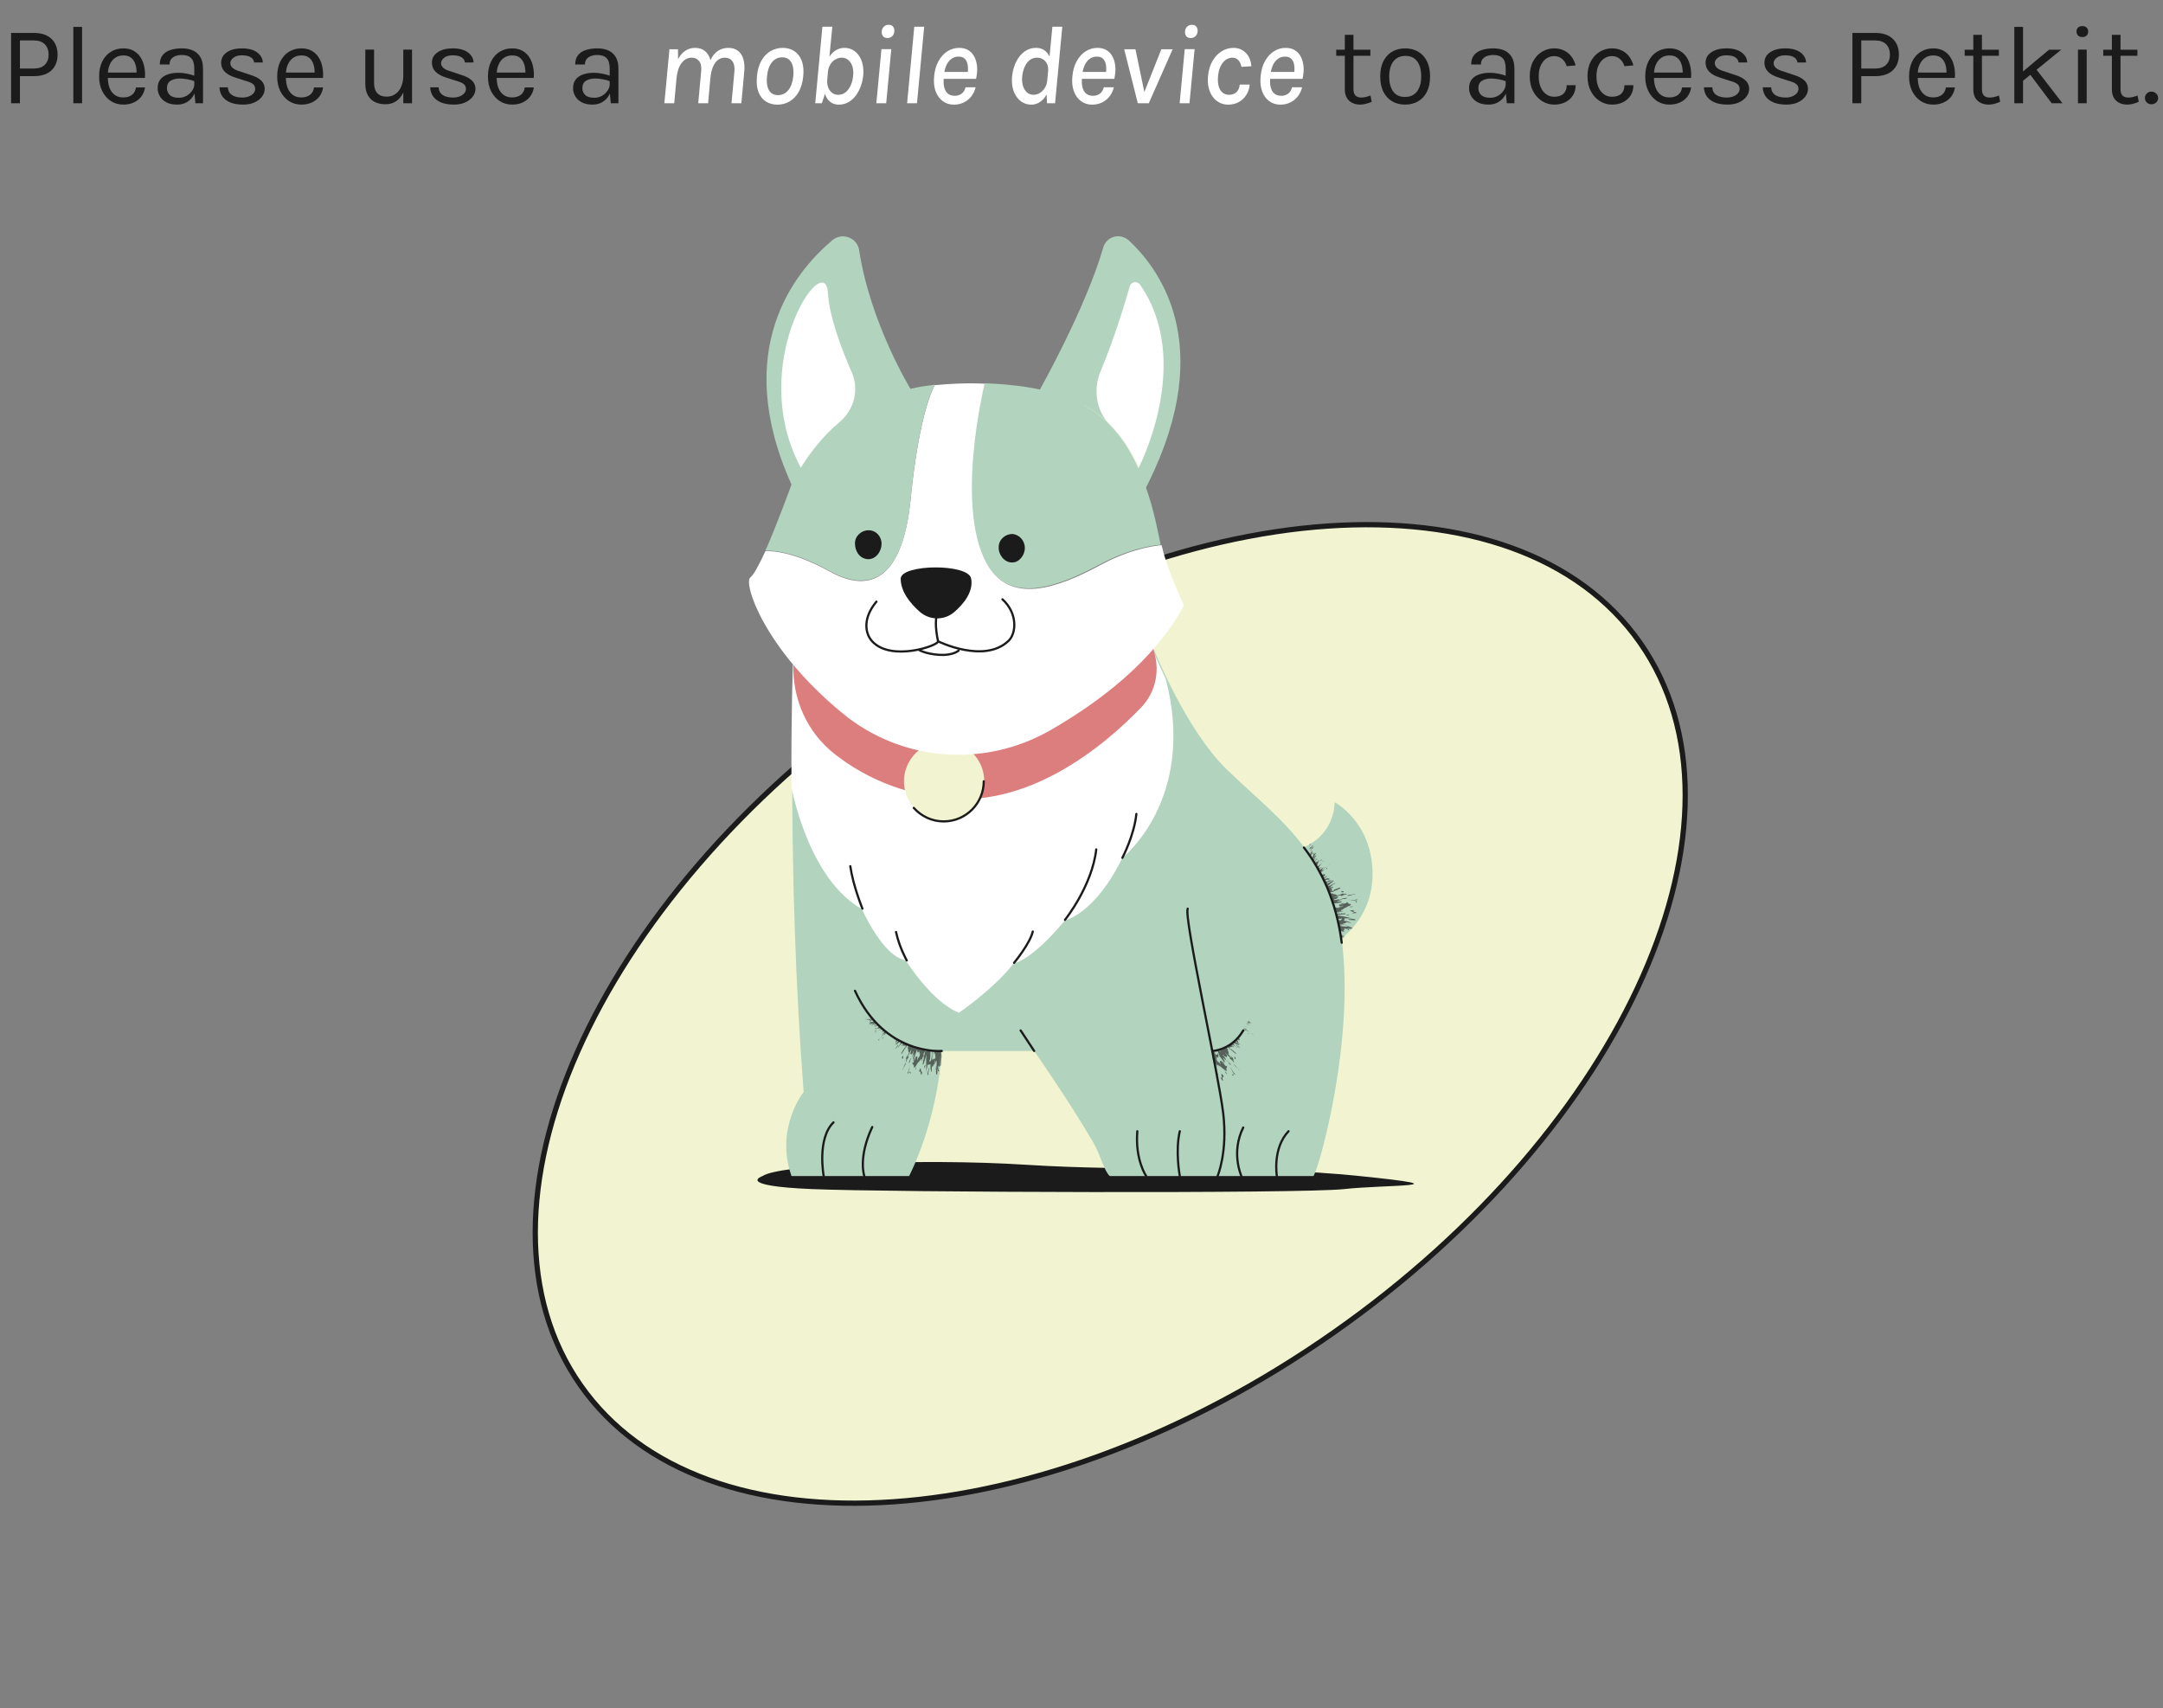 <svg width="1236" height="976" viewBox="0 0 1236 976" fill="none" xmlns="http://www.w3.org/2000/svg">
<rect x="0" y="0" width="1236" height="976" fill="#808080" stroke="none"/>
<path d="M937.128 367.183C972.193 417.208 970.461 486.272 938.829 557.741C907.211 629.179 845.809 702.755 762.067 761.454C678.325 820.153 588.217 852.778 510.278 858.134C432.306 863.492 366.793 841.564 331.728 791.539C296.663 741.513 298.395 672.45 330.027 600.981C361.645 529.543 423.047 455.966 506.789 397.267C590.531 338.568 680.639 305.944 758.578 300.588C836.55 295.23 902.063 317.158 937.128 367.183Z" fill="#F2F4D1" stroke="#1B1B1B" stroke-width="3"/>
<path d="M435.75 671.976C435.75 671.976 419.482 677.575 464.018 679.442C508.553 681.308 744.032 682.108 768.033 679.442C792.301 676.776 839.503 678.375 776.833 671.976C714.164 665.578 649.894 669.577 586.957 665.578C524.021 661.579 445.084 665.578 435.75 671.976Z" fill="#1B1B1B"/>
<path d="M741.898 485.346C741.898 485.346 761.633 480.281 762.699 458.418C762.699 458.418 783.5 469.35 784.3 497.877C785.1 526.405 762.966 538.669 762.966 538.669C762.966 538.669 732.831 519.74 741.898 485.346Z" fill="#B2D3BE"/>
<mask id="mask0_685_1788" style="mask-type:luminance" maskUnits="userSpaceOnUse" x="740" y="458" width="45" height="81">
<path d="M741.898 485.346C741.898 485.346 761.633 480.281 762.699 458.418C762.699 458.418 783.5 469.35 784.3 497.877C785.1 526.405 762.966 538.669 762.966 538.669C762.966 538.669 732.831 519.74 741.898 485.346Z" fill="white"/>
</mask>
<g mask="url(#mask0_685_1788)">
<g opacity="0.62">
<path d="M758.432 514.674C758.699 514.674 758.966 514.674 759.232 514.674C759.232 514.407 759.232 514.407 758.432 514.674Z" fill="#1B1B1B"/>
<path d="M755.499 503.743L754.699 504.276C754.966 504.009 755.232 504.009 755.499 503.743Z" fill="#1B1B1B"/>
<path d="M768.833 510.941C769.1 510.941 769.1 510.675 769.366 510.675C769.1 510.941 769.1 510.941 768.833 510.941Z" fill="#1B1B1B"/>
<path d="M752.566 500.277C752.299 500.277 752.299 500.277 752.032 500.277C752.032 500.543 752.299 500.543 752.566 500.277Z" fill="#1B1B1B"/>
<path d="M759.766 521.606C762.699 521.073 760.032 521.873 762.966 521.606C762.166 521.339 761.899 521.339 763.233 521.073C764.833 521.073 763.233 521.606 765.633 521.339L764.566 521.073C765.899 520.806 767.766 520.806 767.5 520.539C764.033 520.806 768.566 519.206 768.033 518.94H768.3L769.9 518.14C769.9 518.14 769.9 518.14 770.166 518.14C769.9 518.14 769.9 518.14 769.633 518.14C771.233 517.607 772.3 517.073 771.766 516.54C769.9 516.807 770.7 515.207 769.1 515.474C769.633 515.474 769.633 515.74 769.366 516.007L766.966 516.54C766.966 516.007 769.1 516.007 767.5 516.007C764.299 516.807 767.5 516.54 767.233 516.807C766.433 516.807 765.899 516.807 765.366 516.807C765.366 517.34 764.299 518.14 767.766 517.873C767.233 518.14 765.899 518.407 765.366 518.14C767.233 518.14 763.766 518.673 765.366 518.673C762.433 518.94 763.766 518.14 761.899 518.14C764.033 517.073 761.899 517.073 761.099 516.54C763.233 516.007 765.099 516.007 766.433 515.474C767.766 514.674 765.099 515.207 763.766 515.207C764.299 514.674 767.233 514.141 767.233 513.607H768.833C771.766 512.274 767.5 513.608 768.033 513.074C767.233 513.341 766.433 513.608 766.7 513.874C765.633 514.141 765.099 514.141 764.833 513.874C763.233 514.141 761.899 514.674 762.433 513.874C764.299 513.608 763.766 513.074 764.566 512.808H765.099C764.299 512.808 764.566 512.274 764.299 512.274H764.833C764.033 512.274 761.899 512.808 762.166 512.541C762.966 512.274 765.633 511.741 765.099 511.741C766.433 511.475 766.699 511.741 766.433 512.274C766.699 511.741 768.833 510.941 769.1 511.208C770.7 510.675 768.3 510.941 768.833 510.675C768.3 510.941 767.766 510.941 767.233 511.208C769.366 510.408 767.233 510.408 765.633 510.941H766.966C765.099 511.475 763.766 511.475 762.966 512.008C765.633 510.941 761.366 511.475 763.499 510.408L762.166 511.208C762.699 510.142 759.232 510.675 758.432 510.408C759.499 510.142 762.433 509.075 761.633 509.875C761.899 509.075 764.566 508.542 765.899 507.475C766.699 506.409 762.966 508.275 761.899 508.542L762.699 508.808C758.966 509.875 762.699 507.209 760.299 507.475C761.099 506.942 760.833 507.475 761.366 507.209C762.966 506.142 760.833 506.942 760.033 507.209C760.299 506.676 760.832 505.876 762.966 505.076C763.233 504.543 761.633 505.876 760.833 505.876L761.366 505.609L758.699 506.409C759.232 505.876 760.032 504.809 762.166 503.476C761.366 502.943 757.366 505.876 756.299 505.876C757.099 505.076 757.899 505.076 758.699 504.543L758.166 504.276C760.566 503.21 759.766 504.009 762.433 502.676C759.499 503.743 761.366 502.676 759.232 503.21L758.966 503.476C757.099 504.276 757.899 502.943 757.366 502.943C758.432 502.41 758.966 502.676 759.499 502.676C760.299 501.877 758.699 501.343 756.299 502.676C756.566 502.143 757.099 501.343 758.432 500.81C758.432 500.01 754.966 502.676 755.232 501.877L756.832 500.543C758.699 498.144 753.632 501.077 755.499 498.677L753.366 500.277C754.166 499.477 754.432 498.944 754.966 498.144L755.766 497.877C757.366 496.278 753.899 498.944 754.966 497.611C754.432 498.144 753.099 499.477 752.565 500.01C754.699 500.277 752.565 503.476 755.499 503.21C755.766 502.943 756.032 502.676 756.299 502.41C755.766 502.943 756.566 502.676 755.499 503.476H755.232C756.032 503.476 753.365 505.342 753.632 505.609C755.232 504.809 753.366 506.676 755.766 504.809L754.166 505.876C755.232 505.342 756.299 504.543 756.832 504.543C756.832 504.809 755.766 505.609 754.966 505.609C754.432 506.942 755.232 507.742 756.566 508.275L755.232 508.542C754.699 509.075 757.899 508.275 754.432 509.608C756.032 509.342 753.899 511.208 757.366 509.608C754.166 511.475 756.299 511.208 757.099 511.741C760.032 510.408 758.166 512.008 759.499 511.475C757.099 512.274 756.832 511.741 755.499 512.541C759.232 511.741 753.365 515.207 759.499 513.341C759.232 513.608 758.966 513.607 758.699 513.607C758.699 513.607 757.632 514.141 757.632 514.407C758.699 514.141 759.232 513.608 759.499 513.874C759.232 514.141 757.632 514.674 756.832 514.941C758.432 514.941 759.232 515.474 761.633 514.941C761.099 515.207 759.766 515.74 759.232 515.74C761.366 516.007 758.966 516.54 760.299 517.073C760.032 516.807 757.632 517.607 758.699 516.807C755.232 517.873 759.499 517.873 757.899 518.673L760.299 518.407C760.832 518.673 758.699 519.206 757.632 518.94C756.299 519.74 757.632 519.74 757.899 520.273C757.632 520.273 757.099 520.273 757.366 520.273V520.806C757.899 520.806 759.232 520.806 760.566 520.806C759.766 522.139 758.966 522.139 759.766 521.606Z" fill="#1B1B1B"/>
<path d="M769.366 513.074C768.833 513.341 768.566 513.341 768.566 513.607C768.833 513.341 769.1 513.074 769.366 513.074Z" fill="#1B1B1B"/>
<path d="M765.366 528.805C768.833 528.805 764.833 528.271 765.633 528.005C766.166 528.271 768.3 528.271 769.1 528.271C764.566 527.738 769.9 527.738 769.1 526.938C770.7 526.938 770.7 527.205 772.3 527.471C771.233 526.938 770.433 526.405 768.033 526.138C768.033 525.339 768.833 524.805 768.3 524.539C769.366 525.072 770.7 524.539 773.1 524.805C770.166 524.272 766.699 523.206 762.966 522.939C765.633 522.672 765.899 522.406 768.566 522.406C770.166 521.339 765.899 522.406 766.7 521.606L766.166 522.139C765.366 521.873 762.699 522.139 760.833 522.139L761.366 522.939C759.499 523.206 759.766 522.672 759.232 522.406C756.832 522.406 757.632 522.939 755.766 523.206C757.366 523.206 756.832 523.472 757.632 523.739H756.566C755.499 524.272 758.166 524.272 758.166 524.539C757.899 524.539 757.632 524.539 757.366 524.539C758.432 524.539 760.032 524.539 760.299 524.805V524.539C762.699 524.805 764.299 525.339 766.966 524.805L766.166 525.872C763.499 525.872 759.499 525.872 758.966 525.339H757.899C756.299 525.605 760.032 526.138 762.166 525.872C768.566 526.138 762.433 527.205 765.099 528.005C763.233 528.005 762.699 527.738 761.366 527.471C761.099 527.205 761.099 527.205 762.699 527.205C761.633 526.405 757.099 527.471 757.632 526.405C758.432 525.872 760.566 526.938 760.566 526.138L755.766 525.872C756.032 526.138 756.832 526.405 757.366 526.938C758.966 527.738 758.966 528.538 758.699 529.071C758.432 529.604 757.632 529.871 757.632 529.871C757.899 532.271 758.166 534.937 757.899 537.603C758.432 538.669 758.166 538.669 762.433 540.536C763.499 540.802 763.233 540.002 764.833 540.802C763.233 540.269 762.433 539.469 762.699 539.202C764.299 539.736 763.499 539.736 763.766 539.736H764.033C764.833 540.002 765.366 540.269 765.366 540.536C768.033 540.802 767.766 539.469 764.566 538.136C766.433 538.136 767.233 539.202 768.3 539.736C769.9 538.403 769.9 537.07 770.433 535.47C767.5 534.937 768.566 534.937 766.433 534.403H767.5C766.966 534.403 764.833 533.87 764.299 534.137C766.966 533.604 760.299 532.537 758.966 531.737L760.566 532.004C760.299 531.471 760.299 531.471 759.499 530.937C762.699 530.404 760.033 531.737 763.766 531.737L763.233 531.471C764.833 531.737 767.5 532.271 768.566 532.537C766.166 531.471 769.633 531.471 767.766 530.404C769.633 530.671 770.966 531.471 770.966 531.737C771.233 531.471 769.9 530.671 771.5 530.937L769.366 530.671C769.1 530.138 771.5 530.937 772.833 530.671C773.633 529.071 766.7 529.871 765.366 528.805Z" fill="#1B1B1B"/>
<path d="M765.633 516.54C765.366 516.807 765.633 516.807 765.9 516.807C765.9 516.807 765.9 516.54 765.633 516.54Z" fill="#1B1B1B"/>
<path d="M773.366 517.873C772.3 518.14 772.3 517.873 770.966 518.14C771.766 518.14 771.766 518.673 773.366 517.873Z" fill="#1B1B1B"/>
<path d="M749.365 481.614C748.832 482.147 748.299 482.414 748.032 482.947L748.832 482.68L749.365 481.614Z" fill="#1B1B1B"/>
<path d="M748.565 484.28L748.299 485.346L750.432 483.214C750.165 482.68 749.099 484.547 748.565 484.28Z" fill="#1B1B1B"/>
<path d="M748.565 486.413L748.032 486.946C748.299 486.679 748.565 486.413 748.565 486.413Z" fill="#1B1B1B"/>
<path d="M749.365 485.346L750.965 483.747L749.365 484.546V485.346C748.832 485.613 748.832 486.146 748.565 486.413L749.632 485.346C749.632 485.346 749.365 485.613 749.365 485.346Z" fill="#1B1B1B"/>
<path d="M749.899 485.613C749.899 485.346 750.165 485.346 750.165 485.08C750.165 485.346 749.899 485.613 749.899 485.613Z" fill="#1B1B1B"/>
<path d="M748.299 489.612C748.832 488.812 749.632 488.279 750.432 487.479C750.699 486.413 748.565 489.079 748.832 488.012C750.432 487.212 749.365 486.946 750.165 485.879C748.832 487.212 748.032 488.546 748.299 489.612L749.099 488.279C749.099 488.546 748.565 489.079 748.299 489.612Z" fill="#1B1B1B"/>
<path d="M752.299 488.546L750.699 489.879C751.232 489.079 750.965 488.813 752.299 487.213C752.032 487.213 751.232 488.013 750.699 488.279C751.232 487.479 751.766 486.68 750.699 487.746C750.432 489.346 749.899 489.612 750.165 490.679C749.899 490.945 749.899 490.945 749.899 490.679L749.632 491.745C750.965 489.879 751.766 490.146 752.299 488.546Z" fill="#1B1B1B"/>
<path d="M751.765 490.412C751.499 490.145 749.899 491.478 749.099 492.545L750.699 492.012C750.699 491.745 750.432 491.745 751.765 490.412Z" fill="#1B1B1B"/>
<path d="M752.299 490.678C751.765 491.478 750.165 493.345 751.765 492.012C751.232 492.012 753.632 489.879 752.299 490.678Z" fill="#1B1B1B"/>
<path d="M752.832 494.144L753.366 492.545C755.232 490.412 754.166 492.278 755.232 491.478C755.232 490.678 754.699 491.478 753.099 492.278C753.099 492.012 751.765 492.811 751.232 493.078C753.365 492.545 748.832 497.077 752.832 494.144Z" fill="#1B1B1B"/>
<path d="M753.632 491.212L752.832 492.012L753.632 491.479V491.212Z" fill="#1B1B1B"/>
<path d="M752.032 497.611C749.899 500.01 753.899 497.077 753.366 498.41C753.099 498.41 753.099 498.677 752.566 498.944H753.099L752.566 499.477C753.899 498.144 754.966 498.144 756.299 497.344C757.632 495.744 754.432 498.677 755.766 496.811C756.566 496.277 757.633 495.478 758.166 495.211C757.366 495.478 756.299 496.277 755.499 496.811C755.232 496.811 756.032 496.011 756.566 495.478C755.499 496.011 753.366 497.877 753.632 497.077C754.699 495.744 755.766 495.478 754.966 495.478C752.832 497.611 754.966 494.678 753.366 496.011C753.632 495.211 754.699 493.878 755.499 493.078C753.632 494.678 752.032 495.744 751.232 496.011L753.099 495.211L751.232 497.344C752.032 496.544 752.032 497.077 752.032 497.611Z" fill="#1B1B1B"/>
<path d="M757.899 495.211C758.166 495.211 758.166 494.944 758.433 494.944C758.433 494.944 758.166 494.944 757.899 495.211Z" fill="#1B1B1B"/>
<path d="M755.499 492.545L756.032 492.278L756.566 491.479L755.499 492.545Z" fill="#1B1B1B"/>
<path d="M759.766 494.145C759.766 493.878 758.966 494.678 758.966 494.678L760.033 493.878L759.766 494.145Z" fill="#1B1B1B"/>
<path d="M758.432 495.744L757.366 496.811L758.432 496.277V495.744Z" fill="#1B1B1B"/>
<path d="M762.699 504.809C763.499 504.009 761.633 505.076 760.566 505.609C760.566 506.409 762.166 504.809 762.699 504.809Z" fill="#1B1B1B"/>
<path d="M767.5 509.875C768.566 509.075 766.7 509.342 766.7 509.075C765.9 509.608 766.7 509.875 767.5 509.875Z" fill="#1B1B1B"/>
<path d="M774.7 510.675C774.166 510.675 773.633 510.675 773.633 510.941L770.166 511.475C769.1 512.541 773.366 511.208 774.7 510.675Z" fill="#1B1B1B"/>
<path d="M776.033 514.141L774.7 513.874V514.141C773.367 514.407 772.566 514.407 771.5 514.407C772.3 514.674 773.633 514.674 776.033 514.141Z" fill="#1B1B1B"/>
<path d="M770.7 514.14C771.5 514.14 771.766 513.874 770.7 514.14V514.14Z" fill="#1B1B1B"/>
<path d="M770.966 514.407C771.233 514.407 771.233 514.407 771.233 514.407C771.233 514.407 771.233 514.14 770.966 514.407C770.7 514.407 770.433 514.407 770.966 514.407Z" fill="#1B1B1B"/>
<path d="M774.433 514.941L774.967 515.74L775.5 515.207C773.633 515.474 776.833 514.407 774.433 514.941Z" fill="#1B1B1B"/>
<path d="M773.633 520.006L771.5 520.273C771.233 520.806 775.5 521.073 772.3 521.873C773.633 521.606 774.7 522.139 775.233 521.339C773.366 521.339 773.1 520.54 773.633 520.006Z" fill="#1B1B1B"/>
<path d="M770.966 522.672C770.433 522.672 769.9 522.672 769.366 522.939C769.1 523.206 770.166 523.206 770.966 523.206C768.033 523.206 772.567 522.672 770.966 522.672Z" fill="#1B1B1B"/>
<path d="M771.233 525.338C771.233 525.072 770.966 525.072 770.433 525.338C770.7 525.872 772.833 525.605 774.167 525.872C775.5 525.072 772.3 524.805 771.233 525.338Z" fill="#1B1B1B"/>
<path d="M756.032 528.538C757.899 528.538 757.633 528.271 756.832 528.271C757.366 528.271 756.833 528.538 756.032 528.538Z" fill="#1B1B1B"/>
<path d="M770.7 529.337L770.966 529.071L768.3 528.804L770.7 529.337Z" fill="#1B1B1B"/>
<path d="M771.766 532.271L773.633 532.804L773.366 532.271H771.766Z" fill="#1B1B1B"/>
<path d="M771.233 532.804V533.337H772.033C772.567 533.07 771.233 533.07 771.233 532.804Z" fill="#1B1B1B"/>
<path d="M771.5 534.403C771.233 534.403 771.766 534.403 772.033 534.403L770.966 533.87L771.5 534.403Z" fill="#1B1B1B"/>
<path d="M759.232 538.936C757.632 538.402 758.432 538.936 758.166 538.669C758.432 538.936 760.833 539.469 759.232 538.936Z" fill="#1B1B1B"/>
</g>
</g>
<path d="M453.617 380.034C453.617 380.034 449.351 494.945 459.218 623.986C459.218 623.986 442.684 644.515 452.284 671.976C452.284 671.976 511.754 671.976 519.487 671.976C519.487 671.976 535.488 641.849 538.155 600.524H590.958C590.958 600.524 610.692 628.785 624.559 652.513C628.826 659.712 630.96 669.31 634.16 671.976C634.16 671.976 748.565 671.976 750.432 671.976C752.299 671.976 772.033 605.323 767.766 547.468C767.5 544.535 767.233 541.602 766.966 538.669C765.366 526.405 762.433 516.274 758.699 507.209C754.966 498.677 750.699 491.212 745.365 484.28C733.098 467.75 717.097 455.219 701.096 439.756C677.362 416.827 658.961 370.17 658.961 370.17C658.961 370.17 666.428 354.706 586.157 350.973C505.887 347.507 457.618 358.972 453.617 380.034Z" fill="#B2D3BE"/>
<path d="M590.958 600.524L583.224 588.793" stroke="#1B1B1B" stroke-width="1.26" stroke-miterlimit="10" stroke-linecap="round" stroke-linejoin="round"/>
<path d="M641.36 490.146C625.626 522.406 608.558 525.872 608.558 525.872C588.557 549.867 579.224 550.401 579.224 550.401C568.556 564.531 548.022 578.662 548.022 578.662C532.555 572.796 517.621 548.801 517.621 548.801C504.287 546.401 492.553 519.473 492.553 519.473C466.685 504.81 455.751 466.417 452.284 450.154C452.017 407.496 453.084 380.301 453.084 380.301C457.351 359.505 505.353 347.774 585.624 351.507C665.895 355.239 658.428 370.703 658.428 370.703C658.428 370.703 661.361 377.902 666.161 388.033C684.029 456.819 641.36 490.146 641.36 490.146Z" fill="white"/>
<path d="M658.694 370.17C663.228 381.901 660.828 395.231 652.027 404.296C630.426 426.692 586.957 462.951 536.555 455.753C510.154 452.02 490.686 441.622 477.085 430.958C461.351 418.693 452.817 399.764 453.351 379.768C457.618 358.972 505.62 347.241 585.891 350.974C666.161 354.706 658.694 370.17 658.694 370.17Z" fill="#DC7E7E"/>
<path d="M562.423 446.421C562.423 433.624 552.022 423.492 539.488 423.492C526.954 423.492 516.554 433.89 516.554 446.421C516.554 452.286 518.687 457.619 522.421 461.618C526.688 466.417 532.821 469.35 539.488 469.35C552.022 469.35 562.423 459.218 562.423 446.421Z" fill="#F2F4D1"/>
<path d="M522.154 461.618C526.421 466.417 532.555 469.35 539.222 469.35C552.022 469.35 562.156 458.952 562.156 446.421" stroke="#1B1B1B" stroke-width="1.26" stroke-miterlimit="10" stroke-linecap="round" stroke-linejoin="round"/>
<path d="M594.158 222.732C594.158 222.732 620.559 175.808 630.426 141.415C632.293 135.016 640.027 132.883 645.094 137.416C664.294 155.279 696.563 201.136 652.294 283.52C652.561 283.52 591.224 260.591 594.158 222.732Z" fill="#B2D3BE"/>
<path d="M650.694 267.257C646.694 258.725 641.627 250.193 634.426 242.995C626.426 234.996 624.559 222.732 628.826 212.334C636.293 194.738 642.693 173.675 645.627 163.544C646.427 160.878 649.894 160.345 651.494 162.744C682.162 206.735 650.694 267.257 650.694 267.257Z" fill="white"/>
<path d="M650.694 267.257C648.027 272.855 604.025 255.259 618.425 233.397C618.692 232.863 619.226 232.064 619.759 231.53C634.96 240.062 644.293 253.393 650.694 267.257Z" fill="#F2F4D1"/>
<path d="M676.562 345.908C659.494 377.635 628.293 401.097 600.025 417.36C562.156 438.956 514.954 435.223 481.352 407.495C436.283 370.436 424.549 332.844 428.816 329.911C430.683 328.578 433.883 322.446 437.35 314.98C437.35 314.98 450.417 313.381 474.418 326.711C498.153 339.776 515.754 329.644 520.287 285.92C525.354 234.197 534.155 220.066 534.155 220.066C542.422 219.266 552.556 218.733 563.223 219.266C563.223 219.266 544.822 292.852 565.89 324.845C580.557 347.241 611.225 332.31 630.16 322.179C648.827 312.314 663.761 311.514 663.761 311.514C664.295 313.114 664.561 314.714 664.828 315.78C668.828 329.911 676.562 345.908 676.562 345.908Z" fill="white"/>
<path d="M520.287 222.199C524.021 221.132 528.554 220.599 534.155 219.799C534.155 219.799 525.354 233.93 520.287 285.653C516.02 329.111 498.42 339.509 474.418 326.445C450.684 313.114 437.35 314.714 437.35 314.714C444.284 298.984 452.284 276.855 452.284 276.855C417.616 199.803 454.151 155.279 475.752 137.149C481.352 132.617 489.886 135.816 490.953 143.015C497.353 184.873 520.287 222.199 520.287 222.199Z" fill="#B2D3BE"/>
<path d="M663.228 311.248C663.228 311.248 648.294 312.048 629.626 321.912C610.959 331.777 580.29 346.974 565.356 324.579C544.555 292.585 562.689 219 562.689 219C578.424 219.533 594.958 221.666 608.292 226.465C611.225 227.531 613.892 228.598 616.559 229.931C617.359 230.464 618.426 230.731 619.226 231.264C634.426 239.795 644.027 253.126 650.161 266.99C652.027 270.723 653.361 274.455 654.694 278.188C659.494 291.518 661.628 303.783 663.228 311.248Z" fill="#B2D3BE"/>
<path d="M545.089 349.907C539.222 354.706 530.954 354.439 525.354 349.373C520.287 344.841 514.687 338.176 514.687 330.711C514.687 322.179 553.889 321.912 554.956 330.711C556.289 338.176 550.689 345.108 545.089 349.907Z" fill="#1B1B1B"/>
<path d="M503.753 310.715C503.753 314.981 500.553 319.78 495.753 319.513C490.686 318.98 488.552 314.447 488.552 310.448C488.552 306.182 492.286 302.983 496.286 302.983C500.553 302.983 503.753 306.449 503.753 310.715Z" fill="#1B1B1B"/>
<path d="M585.624 313.114C585.624 317.38 582.157 321.646 578.157 321.379C573.89 321.379 570.423 316.847 570.69 312.581C570.69 308.315 574.424 305.116 578.424 305.116C582.424 305.382 585.624 308.848 585.624 313.114Z" fill="#1B1B1B"/>
<path d="M479.485 241.395C469.618 249.66 462.151 259.792 457.618 267.257C425.883 208.068 471.485 141.148 473.085 167.277C473.885 180.874 480.552 198.47 486.419 212.068C491.219 222.199 488.286 234.197 479.485 241.395Z" fill="white"/>
<mask id="mask1_685_1788" style="mask-type:luminance" maskUnits="userSpaceOnUse" x="493" y="575" width="46" height="64">
<path d="M538.155 600.524C537.355 614.654 534.688 627.452 532.021 638.383C502.42 619.187 495.219 584.527 493.886 575.995C511.487 602.923 538.155 600.524 538.155 600.524Z" fill="white"/>
</mask>
<g mask="url(#mask1_685_1788)">
<g opacity="0.62">
<path d="M522.154 596.524C522.154 596.791 521.887 597.057 521.887 597.324C521.887 597.324 522.154 597.057 522.154 596.524Z" fill="#1B1B1B"/>
<path d="M512.02 591.725L512.554 590.925C512.554 591.192 512.287 591.458 512.02 591.725Z" fill="#1B1B1B"/>
<path d="M520.021 603.189C520.021 603.456 520.021 603.723 519.754 604.523L520.021 603.189Z" fill="#1B1B1B"/>
<path d="M517.087 606.122C517.087 606.389 516.82 606.389 516.82 606.655C516.82 606.389 516.82 606.389 517.087 606.122Z" fill="#1B1B1B"/>
<path d="M532.021 597.592C532.021 597.324 532.021 597.324 532.021 597.324C532.289 597.324 532.021 597.324 532.021 597.592Z" fill="#1B1B1B"/>
<path d="M531.755 600.523C531.755 600.791 532.022 600.791 531.755 600.523V600.523Z" fill="#1B1B1B"/>
<path d="M532.288 596.258C532.288 596.524 532.288 596.791 532.288 597.058C532.288 596.791 532.021 596.791 532.288 596.258Z" fill="#1B1B1B"/>
<path d="M522.421 596.258C522.421 596.524 522.154 596.524 522.154 596.791C522.421 596.524 522.421 596.258 522.421 596.258Z" fill="#1B1B1B"/>
<path d="M509.353 588.259C509.353 587.993 509.353 587.993 509.353 587.726C509.62 587.726 509.62 587.993 509.353 588.259Z" fill="#1B1B1B"/>
<path d="M528.821 598.924C527.754 601.857 529.088 599.19 528.288 601.857C528.288 601.057 528.288 600.79 527.754 602.123C527.488 603.723 528.288 602.123 527.488 604.523V603.456C526.954 604.523 526.688 606.656 526.421 606.389C527.221 602.923 525.087 607.456 524.821 606.656V606.922L523.754 608.255C523.754 608.255 523.754 608.255 523.754 608.522C523.754 608.255 523.754 608.255 524.021 607.989C523.221 609.588 522.421 610.388 522.154 609.855C522.687 607.989 521.087 608.789 521.354 606.922C521.354 607.456 521.354 607.455 521.887 607.189L522.687 605.056C522.421 605.056 521.887 607.189 521.887 605.589C523.221 602.656 522.421 605.856 522.954 605.589C523.221 604.789 523.221 604.256 523.221 603.723C523.754 603.723 524.554 602.923 524.021 606.122C524.287 605.589 524.821 604.256 524.821 603.99C524.554 605.856 525.621 602.39 525.354 603.99C526.154 601.057 525.087 602.123 525.354 600.524C524.021 602.656 524.287 600.257 524.021 599.724C523.221 601.857 522.687 603.723 522.154 604.789C521.087 605.856 522.154 603.456 522.421 602.123C521.621 602.656 520.821 605.323 520.287 605.323L520.021 606.656C518.42 609.322 520.287 605.323 519.754 605.856C520.287 605.056 520.554 604.523 520.821 604.789C521.354 603.723 521.354 603.19 521.354 603.19C521.887 601.857 522.421 600.257 521.887 600.79C521.354 602.656 521.087 601.857 520.554 602.656V602.923C520.554 602.123 520.287 602.39 520.287 601.857L520.021 602.39C520.287 601.59 521.087 599.457 520.554 599.99C520.021 600.79 519.221 603.19 519.221 602.656C518.687 603.99 518.954 604.256 519.487 603.99C518.954 604.256 517.62 606.122 518.154 606.389C517.354 607.989 518.154 605.589 517.62 606.122C517.887 605.589 518.154 605.056 518.421 604.523C517.354 606.656 517.62 604.256 518.421 602.923L518.154 604.256C519.221 602.656 519.221 601.323 520.021 600.524C518.42 602.923 519.754 598.657 518.421 600.79L519.221 599.457C518.154 599.99 519.221 596.524 519.221 595.458C518.954 596.258 517.087 599.19 518.154 598.391C517.087 598.391 516.287 601.057 515.22 602.123C514.154 602.656 516.554 599.457 517.087 598.391V599.19C518.687 595.724 515.487 598.924 516.02 596.524C515.487 597.324 515.754 597.058 515.754 597.324C514.42 598.657 515.754 596.791 516.02 595.991C515.487 595.991 514.687 596.524 513.354 598.391C512.554 598.657 514.154 597.324 514.42 596.524L514.154 596.791L515.487 594.391C514.687 594.925 513.62 595.458 512.02 597.058C511.753 596.258 515.22 592.792 515.487 591.725C514.42 592.525 514.42 593.058 513.887 593.858L513.62 593.325C512.02 595.458 513.087 594.658 511.22 597.058C512.82 594.391 511.22 595.991 512.287 593.858L512.554 593.592C513.887 591.725 512.287 592.525 512.287 591.992C511.487 593.058 511.753 593.325 511.487 593.858C510.42 594.391 510.42 593.058 512.02 590.659C511.487 590.925 510.42 591.192 509.887 592.259C509.087 591.992 512.554 589.326 511.487 589.326L509.887 590.925C507.22 592.525 510.953 587.993 508.287 589.326L510.153 587.459C509.353 587.993 508.553 588.259 507.753 588.793L507.22 589.592C505.353 590.659 508.553 587.993 507.22 588.793C507.753 588.259 509.353 587.459 509.887 586.926C509.887 589.059 513.354 587.459 512.554 590.392C512.287 590.659 512.02 590.925 511.754 591.192C512.287 590.925 512.02 591.459 513.087 590.392V590.126C513.087 590.925 515.487 588.793 515.487 588.793C514.42 590.126 516.554 588.793 514.42 590.925L515.754 589.592C515.22 590.392 514.154 591.459 513.887 591.992C514.154 591.992 514.954 591.192 515.22 590.392C516.554 590.126 517.354 591.192 517.62 592.525L518.154 591.192C518.687 590.659 517.354 593.592 519.221 590.659C518.687 591.992 520.821 590.392 518.687 593.592C521.087 590.659 520.554 593.058 520.821 593.858C518.954 596.524 520.821 594.925 520.287 596.258C521.621 594.125 521.087 593.858 521.887 592.525C520.554 596.258 524.821 590.925 521.887 596.524C522.154 596.258 522.154 595.991 522.421 595.991C522.421 595.991 523.221 595.191 523.487 594.925C522.954 595.991 522.687 596.258 522.687 596.791C522.954 596.791 523.754 595.191 524.021 594.391C523.754 595.991 524.287 596.791 523.221 599.19C523.754 598.657 524.287 597.324 524.554 596.791C524.554 598.924 525.354 596.791 525.621 598.124C525.354 597.857 526.421 595.724 525.888 596.524C527.488 593.325 526.688 597.591 528.021 595.991L527.488 598.124C527.754 598.657 528.554 596.524 528.554 595.724C529.621 594.658 529.354 595.991 529.888 596.258C529.888 595.991 530.154 595.458 529.888 595.724H530.421C530.421 596.258 530.154 597.591 529.621 598.924C529.354 598.924 529.621 598.124 528.821 598.924Z" fill="#1B1B1B"/>
<path d="M518.954 606.922C519.221 606.389 519.487 606.122 519.487 606.122C519.221 606.655 518.954 606.922 518.954 606.922Z" fill="#1B1B1B"/>
<path d="M534.955 605.855C534.421 609.321 534.688 605.322 534.155 606.122C534.421 606.655 533.888 608.788 533.888 609.588C534.155 605.056 533.355 610.388 532.555 609.321C532.288 610.655 532.555 611.188 532.288 612.787C532.021 611.721 531.488 610.921 531.755 608.255C530.954 607.988 530.421 608.788 529.888 608.255C530.154 609.321 529.354 610.655 529.354 613.054C529.354 610.121 529.088 606.389 529.354 602.656C528.554 605.322 528.554 605.589 527.754 607.988C526.421 609.588 528.288 605.322 527.221 605.855L527.754 605.589C527.754 604.789 528.288 602.123 528.821 600.257L529.621 600.79C530.154 598.923 529.621 599.19 529.621 598.657C530.154 596.524 530.421 597.324 530.954 595.458C530.688 597.057 530.954 596.524 530.954 597.324L531.221 596.257C531.755 595.191 531.488 597.857 531.755 597.857C531.755 597.59 532.021 597.324 532.021 597.324C531.755 598.39 531.755 599.723 531.755 600.257V599.99C531.488 602.39 532.021 603.989 530.954 606.655L532.021 606.122C532.555 603.456 533.088 599.457 532.821 598.924L533.088 597.857C533.621 596.524 533.621 599.99 532.821 602.389C532.021 608.788 534.155 602.923 534.421 605.589C534.688 603.989 534.421 603.189 534.421 601.856C534.155 601.59 534.155 601.59 533.888 602.923C533.355 601.856 534.955 597.59 534.155 597.857C533.621 598.657 534.155 600.79 533.355 600.79L533.888 595.991C534.155 596.257 534.421 597.057 534.688 597.59C535.221 599.19 536.021 599.457 536.555 599.19C537.088 598.923 537.355 598.39 537.355 598.39C539.755 599.19 542.422 599.723 544.822 599.99C545.622 600.523 545.889 600.257 546.955 605.056C546.955 606.122 546.422 605.589 546.689 607.189C546.422 605.322 545.889 604.522 545.355 604.789C545.355 606.655 545.889 605.589 545.889 606.122C546.155 606.922 546.155 607.722 546.422 607.722C546.155 610.388 544.822 609.855 544.288 606.655C544.022 608.522 544.822 609.321 545.089 610.655C543.488 611.988 542.155 611.988 540.555 611.988C540.555 608.788 540.288 610.121 540.288 607.988L540.022 609.055C540.022 608.522 540.022 606.389 540.288 605.855C539.222 608.255 539.488 601.59 538.955 600.257V601.856C538.422 601.59 538.422 601.59 538.155 600.523C537.088 603.456 538.688 601.056 538.155 605.056L537.888 604.522C537.888 606.122 537.888 608.788 538.155 609.855C537.621 607.189 536.821 610.921 536.021 608.788C536.021 610.655 536.555 611.988 536.821 612.254C536.555 612.521 536.021 611.188 535.755 612.787L536.021 610.655C535.488 610.388 535.755 612.787 535.488 614.12C533.888 614.12 536.021 607.189 534.955 605.855Z" fill="#1B1B1B"/>
<path d="M522.954 603.989C523.222 603.989 523.222 603.989 523.222 604.257L522.954 603.989Z" fill="#1B1B1B"/>
<path d="M522.954 611.721C523.487 610.921 523.221 610.655 523.487 609.588C523.487 610.388 524.021 610.388 522.954 611.721Z" fill="#1B1B1B"/>
<path d="M494.153 581.594H495.219L492.819 583.193C492.286 582.66 494.419 582.127 494.153 581.594Z" fill="#1B1B1B"/>
<path d="M496.286 581.86L496.819 581.327C496.553 581.594 496.553 581.86 496.286 581.86Z" fill="#1B1B1B"/>
<path d="M495.219 582.66L493.353 583.993L494.419 582.66H495.219C495.753 582.127 496.019 582.127 496.286 582.127L494.953 583.193C495.219 582.66 495.486 582.394 495.219 582.66Z" fill="#1B1B1B"/>
<path d="M495.219 583.193C494.953 583.193 494.953 583.46 494.686 583.46C494.953 583.193 495.219 583.193 495.219 583.193Z" fill="#1B1B1B"/>
<path d="M499.486 582.127C498.686 582.394 497.886 583.193 497.086 583.727C496.019 583.727 498.953 582.127 497.886 582.127C496.819 583.46 496.553 582.66 495.486 582.927C497.353 582.127 498.686 581.594 499.486 581.594L498.42 582.394C498.153 582.66 498.953 582.127 499.486 582.127Z" fill="#1B1B1B"/>
<path d="M497.886 585.859L499.486 584.526C498.686 585.06 498.419 584.526 496.553 585.593C496.819 585.326 497.353 584.793 497.886 584.26C496.819 584.793 496.019 585.06 497.353 583.993C498.953 583.993 499.22 583.46 500.286 583.993C500.553 583.727 500.553 583.727 500.553 583.727L501.886 583.46C499.22 584.793 499.486 585.593 497.886 585.859Z" fill="#1B1B1B"/>
<path d="M499.486 585.859C499.22 585.326 500.82 584.26 502.153 583.727L501.353 585.326C501.086 585.06 501.086 584.526 499.486 585.859Z" fill="#1B1B1B"/>
<path d="M500.02 586.126C501.086 585.593 503.22 584.526 501.62 585.86C501.353 585.593 498.953 587.459 500.02 586.126Z" fill="#1B1B1B"/>
<path d="M503.22 587.459L501.62 587.726C499.219 589.059 501.086 588.526 500.286 589.592C499.486 589.326 500.286 589.059 501.353 587.726C501.086 587.726 502.153 586.659 502.686 586.126C501.353 587.726 506.953 583.993 503.22 587.459Z" fill="#1B1B1B"/>
<path d="M500.02 587.726L500.82 587.193L500.553 587.993L500.02 587.726Z" fill="#1B1B1B"/>
<path d="M506.687 587.192C509.353 585.593 505.886 589.059 507.22 588.526C507.22 588.259 507.487 588.259 507.753 587.992V588.526L508.287 587.992C506.687 589.325 506.42 590.125 505.62 591.192C503.753 592.258 507.22 589.592 505.353 590.658C504.82 591.192 503.753 592.258 503.22 592.791C503.753 591.992 504.553 591.192 505.353 590.392C505.353 590.125 504.553 590.925 504.02 591.192C504.553 590.125 506.953 588.526 505.886 588.526C504.286 589.325 504.02 590.392 504.02 589.325C506.687 587.726 503.22 589.059 504.82 587.726C504.02 587.726 502.42 588.792 501.62 589.325C503.486 587.992 504.82 586.393 505.353 585.859L504.286 587.726L506.687 586.126C505.62 587.192 506.153 587.192 506.687 587.192Z" fill="#1B1B1B"/>
<path d="M503.22 592.525C503.22 592.792 502.953 592.792 502.953 593.058C502.953 593.058 502.953 592.792 503.22 592.525Z" fill="#1B1B1B"/>
<path d="M501.086 589.859L500.553 590.126L500.02 590.659L501.086 589.859Z" fill="#1B1B1B"/>
<path d="M501.886 594.124C501.886 594.124 502.42 593.591 502.686 593.591L501.886 594.658V594.124Z" fill="#1B1B1B"/>
<path d="M503.753 593.325L505.087 592.525L504.287 593.325H503.753Z" fill="#1B1B1B"/>
<path d="M512.02 599.19C511.22 599.724 512.287 598.391 513.087 597.058C513.887 597.058 512.287 598.391 512.02 599.19Z" fill="#1B1B1B"/>
<path d="M516.02 604.789C514.954 605.589 515.754 603.989 515.487 603.723C516.287 602.923 516.287 603.723 516.02 604.789Z" fill="#1B1B1B"/>
<path d="M515.487 611.721C515.754 611.188 515.754 610.655 516.02 610.655L517.354 607.455C518.421 606.656 516.287 610.388 515.487 611.721Z" fill="#1B1B1B"/>
<path d="M518.687 613.854V612.521H518.954C519.487 611.188 519.487 610.655 519.754 609.588C519.754 610.122 519.754 611.455 518.687 613.854Z" fill="#1B1B1B"/>
<path d="M519.754 608.522C519.221 609.588 519.487 609.055 519.754 608.522V608.522Z" fill="#1B1B1B"/>
<path d="M520.021 609.055C520.021 609.322 520.021 609.322 520.021 609.322C519.754 609.055 519.754 609.055 520.021 609.055C520.021 608.255 519.754 608.522 520.021 609.055Z" fill="#1B1B1B"/>
<path d="M519.754 612.254L520.554 613.054L520.021 613.587C520.554 611.455 518.954 614.387 519.754 612.254Z" fill="#1B1B1B"/>
<path d="M525.087 612.254L525.887 610.388C526.421 610.121 526.154 614.654 527.221 611.454C526.687 612.521 527.221 613.854 526.154 614.12C526.421 612.521 525.621 611.988 525.087 612.254Z" fill="#1B1B1B"/>
<path d="M528.021 610.121C528.021 609.588 528.288 609.055 528.554 608.522C528.821 608.255 528.821 609.322 528.554 610.121C529.088 607.455 527.754 611.721 528.021 610.121Z" fill="#1B1B1B"/>
<path d="M530.688 610.921C530.421 610.921 530.421 610.655 530.688 610.122C531.221 610.388 530.421 612.521 530.421 614.121C529.621 615.187 530.154 611.988 530.688 610.921Z" fill="#1B1B1B"/>
<path d="M536.555 596.524C536.288 598.124 536.021 597.857 536.021 597.324C536.021 597.857 536.288 597.324 536.555 596.524Z" fill="#1B1B1B"/>
<path d="M534.688 611.188L534.421 611.455L534.688 608.789V611.188Z" fill="#1B1B1B"/>
<path d="M537.355 612.788L537.621 614.654L537.088 614.121L537.355 612.788Z" fill="#1B1B1B"/>
</g>
</g>
<path d="M470.685 671.976C470.685 671.976 466.685 650.647 476.285 641.316" stroke="#1B1B1B" stroke-width="1.26" stroke-miterlimit="10" stroke-linecap="round" stroke-linejoin="round"/>
<path d="M493.886 671.976C493.886 671.976 490.153 661.578 498.42 643.982" stroke="#1B1B1B" stroke-width="1.26" stroke-miterlimit="10" stroke-linecap="round" stroke-linejoin="round"/>
<path d="M538.155 600.524C538.155 600.524 505.62 603.457 488.552 566.131" stroke="#1B1B1B" stroke-width="1.26" stroke-miterlimit="10" stroke-linecap="round" stroke-linejoin="round"/>
<path d="M695.763 671.977C695.763 671.977 701.63 658.379 698.963 635.984C696.296 613.588 676.295 523.473 678.695 519.207" stroke="#1B1B1B" stroke-width="1.26" stroke-miterlimit="10" stroke-linecap="round" stroke-linejoin="round"/>
<path d="M492.819 519.207C492.819 519.207 487.486 506.143 485.886 494.945" stroke="#1B1B1B" stroke-width="1.26" stroke-miterlimit="10" stroke-linecap="round" stroke-linejoin="round"/>
<path d="M518.154 548.801C518.154 548.801 513.887 541.336 512.02 532.538" stroke="#1B1B1B" stroke-width="1.26" stroke-miterlimit="10" stroke-linecap="round" stroke-linejoin="round"/>
<path d="M579.49 550.134C579.49 550.134 588.557 539.203 590.157 532.271" stroke="#1B1B1B" stroke-width="1.26" stroke-miterlimit="10" stroke-linecap="round" stroke-linejoin="round"/>
<path d="M608.558 525.605C608.558 525.605 624.026 506.409 626.426 485.347" stroke="#1B1B1B" stroke-width="1.26" stroke-miterlimit="10" stroke-linecap="round" stroke-linejoin="round"/>
<path d="M641.36 490.146C641.36 490.146 648.027 477.615 649.361 465.084" stroke="#1B1B1B" stroke-width="1.26" stroke-miterlimit="10" stroke-linecap="round" stroke-linejoin="round"/>
<path d="M654.961 671.976C654.961 671.976 648.56 662.911 649.894 646.381" stroke="#1B1B1B" stroke-width="1.26" stroke-miterlimit="10" stroke-linecap="round" stroke-linejoin="round"/>
<path d="M674.162 671.976C674.162 671.976 671.495 657.846 674.162 646.381" stroke="#1B1B1B" stroke-width="1.26" stroke-miterlimit="10" stroke-linecap="round" stroke-linejoin="round"/>
<path d="M709.363 671.976C709.363 671.976 703.23 658.646 710.43 644.249" stroke="#1B1B1B" stroke-width="1.26" stroke-miterlimit="10" stroke-linecap="round" stroke-linejoin="round"/>
<path d="M729.631 671.976C729.631 671.976 726.964 656.246 736.298 646.381" stroke="#1B1B1B" stroke-width="1.26" stroke-miterlimit="10" stroke-linecap="round" stroke-linejoin="round"/>
<path d="M536.021 366.437C536.021 366.437 562.423 379.501 576.29 366.17C580.824 361.905 581.624 350.44 572.823 342.442" stroke="#1B1B1B" stroke-width="1.26" stroke-miterlimit="10" stroke-linecap="round" stroke-linejoin="round"/>
<path d="M534.955 353.373C534.955 353.373 534.155 357.639 536.021 366.437C536.555 368.837 508.82 378.435 498.153 366.17C494.419 361.905 492.819 353.373 500.82 343.775" stroke="#1B1B1B" stroke-width="1.26" stroke-miterlimit="10" stroke-linecap="round" stroke-linejoin="round"/>
<path d="M525.354 371.503C525.354 371.503 529.088 373.636 536.555 374.169C544.555 374.702 547.755 371.77 547.755 371.77" stroke="#1B1B1B" stroke-width="1.26" stroke-miterlimit="10" stroke-linecap="round" stroke-linejoin="round"/>
<path d="M692.829 600.524C692.829 600.524 703.763 600.257 710.43 588.793" stroke="#1B1B1B" stroke-width="1.26" stroke-miterlimit="10" stroke-linecap="round" stroke-linejoin="round"/>
<path d="M766.7 538.669C765.1 526.405 762.166 516.274 758.433 507.209C754.699 498.677 750.432 491.212 745.099 484.28" stroke="#1B1B1B" stroke-width="1.26" stroke-miterlimit="10" stroke-linecap="round" stroke-linejoin="round"/>
<mask id="mask2_685_1788" style="mask-type:luminance" maskUnits="userSpaceOnUse" x="692" y="582" width="29" height="54">
<path d="M692.829 600.524C692.829 600.524 698.43 600.524 704.83 595.458C711.23 590.392 713.897 582.394 713.897 582.394C713.897 582.394 723.498 607.456 718.697 619.72C714.164 631.984 698.963 635.717 698.963 635.717L692.829 600.524Z" fill="white"/>
</mask>
<g mask="url(#mask2_685_1788)">
<g opacity="0.62">
<path d="M697.363 599.19C697.63 599.457 697.63 599.724 697.896 599.99C697.896 599.99 697.896 599.724 697.363 599.19Z" fill="#1B1B1B"/>
<path d="M705.63 591.459L704.83 590.926C705.097 591.192 705.363 591.192 705.63 591.459Z" fill="#1B1B1B"/>
<path d="M701.363 604.79C701.363 605.056 701.63 605.323 701.897 605.856L701.363 604.79Z" fill="#1B1B1B"/>
<path d="M705.364 606.922C705.63 606.922 705.63 607.189 705.897 607.189C705.63 606.922 705.364 606.922 705.364 606.922Z" fill="#1B1B1B"/>
<path d="M697.096 598.924C697.364 599.191 697.364 599.191 697.364 599.191L697.096 598.924Z" fill="#1B1B1B"/>
<path d="M707.497 587.459C707.497 587.193 707.497 587.193 707.23 586.926C706.697 587.193 706.964 587.193 707.497 587.459Z" fill="#1B1B1B"/>
<path d="M691.763 603.456C693.629 605.856 691.496 603.723 693.096 606.122C692.829 605.589 692.829 605.056 693.629 606.122C694.429 607.722 693.096 606.122 694.429 608.255L694.163 607.189C694.963 607.989 696.03 609.855 696.03 609.588C694.163 606.656 697.63 610.122 697.63 609.322V609.588L698.963 610.655C698.963 610.655 698.963 610.655 698.963 610.922C698.963 610.655 698.696 610.655 698.696 610.388C700.03 611.721 701.096 612.255 701.096 611.721C700.03 610.122 701.897 610.122 700.83 608.789C701.096 609.322 700.83 609.322 700.296 609.055L698.696 607.189C698.963 606.922 700.03 608.789 699.496 607.455C697.363 605.056 698.963 607.722 698.696 607.722C698.43 607.189 697.896 606.389 697.896 606.122C697.363 606.389 696.296 605.856 697.896 608.522C697.363 607.989 696.563 606.922 696.563 606.656C697.363 608.522 695.23 605.323 696.03 606.922C694.43 604.523 695.763 605.056 694.963 603.723C696.83 605.323 696.03 603.19 696.03 602.39C697.363 603.99 698.43 605.589 699.496 606.656C700.83 607.456 699.23 605.323 698.696 604.256C699.496 604.523 701.096 606.922 701.896 606.656L702.43 607.989C704.83 610.122 701.897 606.922 702.43 607.189C701.897 606.656 701.363 606.122 701.096 606.389C700.296 605.589 700.296 605.056 700.296 604.789C699.496 603.723 698.163 602.39 698.963 602.656C700.03 604.256 700.03 603.456 700.83 603.99L701.096 604.256C700.83 603.723 701.363 603.456 701.096 603.19L701.363 603.456C701.097 602.656 699.496 601.057 700.03 601.323C700.563 601.857 702.163 603.989 702.163 603.456C703.23 604.523 702.963 604.789 702.43 604.789C702.963 604.789 704.83 606.389 704.563 606.656C705.897 607.722 704.297 605.856 705.097 606.122C704.563 605.856 704.297 605.323 704.03 605.056C705.63 606.656 704.83 604.523 703.497 603.456L704.03 604.789C702.697 603.456 702.163 602.39 701.096 601.59C703.497 603.456 700.83 599.99 702.697 601.323L701.363 600.524C702.697 600.524 700.296 597.857 700.296 596.791C700.83 597.591 703.497 599.724 702.163 599.457C703.23 599.19 704.83 601.323 706.163 602.123C707.497 602.39 704.03 599.99 703.23 599.19L703.497 599.99C700.83 597.324 705.097 599.19 703.763 597.324C704.563 597.857 704.03 597.857 704.297 598.124C706.163 598.924 704.297 597.591 703.763 597.058C704.297 597.058 705.097 597.058 706.963 598.657C707.763 598.657 705.63 597.857 705.363 597.324L705.897 597.591L704.03 595.724C704.83 595.991 706.163 596.258 708.03 597.324C708.03 596.258 703.763 594.125 703.23 593.058C704.563 593.325 704.83 594.125 705.363 594.658V594.125C707.497 595.724 706.163 595.458 708.83 597.058C706.43 594.925 708.297 595.991 706.963 594.391H706.697C705.097 593.058 706.697 593.325 706.43 592.792C707.497 593.592 707.497 593.858 707.763 594.391C708.83 594.658 708.564 593.058 706.163 591.459C706.697 591.459 707.763 591.459 708.83 592.525C709.63 591.992 705.363 590.392 706.43 590.126L708.297 591.192C711.23 591.725 706.43 588.793 709.364 589.326L706.963 588.259C708.03 588.526 708.563 588.526 709.63 588.793L710.164 589.592C712.297 590.126 708.563 588.526 709.897 588.793C709.097 588.526 707.497 587.993 706.697 587.726C707.497 589.592 703.497 589.326 705.097 591.725C705.363 591.725 705.63 591.992 706.163 592.259C705.63 591.992 705.897 592.792 704.83 591.992L704.563 591.725C704.83 592.259 701.896 590.925 701.896 591.192C703.23 592.258 700.83 591.459 703.497 592.792L701.896 591.992C702.697 592.525 704.03 593.325 704.563 593.858C704.297 593.858 703.23 593.325 702.697 592.792C701.097 593.058 700.83 594.125 701.096 595.458L700.03 594.391C699.23 594.125 701.63 596.524 698.696 594.125C699.496 595.458 697.096 594.391 700.03 596.791C697.096 594.658 698.163 596.791 698.163 597.591C700.563 599.724 698.43 598.657 699.496 599.724C697.63 598.124 697.896 597.591 696.83 596.524C699.23 599.457 693.629 595.991 697.896 600.524C697.63 600.524 697.363 600.257 697.363 599.99C697.363 599.99 696.296 599.457 696.03 599.457C696.83 600.257 697.363 600.524 697.363 601.057C697.096 601.057 696.03 599.724 695.229 599.19C696.03 600.524 695.763 601.59 697.363 603.456C696.83 602.923 695.763 602.123 695.496 601.59C696.296 603.456 694.696 601.857 694.963 603.19C695.229 602.923 693.363 601.057 694.429 601.59C691.763 598.924 693.896 602.923 692.296 601.857L693.629 603.723C693.629 604.256 692.296 602.656 692.029 601.857C690.696 601.057 691.229 602.39 690.963 602.656C690.696 602.39 690.429 602.123 690.696 602.123L690.163 602.39C690.429 602.923 690.963 603.99 691.763 605.056C691.229 603.723 690.963 602.923 691.763 603.456Z" fill="#1B1B1B"/>
<path d="M703.763 608.255C703.23 607.989 702.963 607.722 702.963 607.722C703.23 607.722 703.497 607.989 703.763 608.255Z" fill="#1B1B1B"/>
<path d="M688.029 611.988C689.629 615.187 688.296 611.188 688.829 611.988C688.829 612.521 689.629 614.387 690.163 615.187C688.563 610.921 690.963 615.72 691.229 614.654C692.029 615.987 691.763 616.254 692.296 617.853C692.296 616.52 692.563 615.72 691.496 613.588C692.029 613.321 693.096 613.587 693.096 613.054C693.096 614.121 694.163 615.187 694.963 617.32C694.163 614.387 693.363 610.921 692.029 607.455C693.629 609.855 693.896 609.855 694.963 612.254C696.83 613.321 693.896 609.855 694.963 610.121L694.429 609.855C694.163 609.055 692.829 606.656 691.763 605.056L691.229 605.856C690.163 604.256 690.696 604.256 690.696 603.723C689.629 601.59 689.363 602.656 688.562 601.057C689.363 602.39 688.829 602.123 689.096 602.923L688.562 602.123C687.762 601.323 688.829 603.723 688.562 603.723C688.296 603.456 688.296 603.19 688.296 603.19C688.829 604.256 689.363 605.589 689.363 605.856V605.589C690.429 607.722 690.429 609.588 692.296 611.721L690.963 611.455C689.896 609.055 688.029 605.322 688.296 604.789L687.762 603.723C686.696 602.656 688.029 606.122 689.096 607.989C691.763 613.854 688.029 608.788 688.562 611.455C687.762 609.855 687.762 609.055 687.496 607.989C687.496 607.722 687.762 607.722 688.296 609.055C688.562 607.722 685.629 604.256 686.696 604.256C687.496 604.789 687.496 606.922 688.296 606.922L686.429 602.39C686.162 602.656 686.162 603.456 686.162 604.256C686.162 606.122 685.362 606.389 684.829 606.389C684.296 606.389 683.762 605.856 683.762 605.856C681.629 607.189 679.495 608.522 677.095 609.588C676.562 610.388 676.295 610.122 676.562 614.921C676.829 615.987 677.362 615.454 677.362 617.053C677.095 615.187 677.362 614.387 677.895 614.387C678.162 615.987 677.629 615.187 677.895 615.72C677.895 616.52 678.162 617.32 677.895 617.32C678.962 619.72 680.029 618.92 679.495 615.72C680.295 617.32 679.762 618.387 679.762 619.986C681.896 620.786 682.962 620.253 684.562 619.986C683.496 617.053 684.029 618.12 683.762 615.987L684.296 617.053C684.029 616.52 683.496 614.387 682.962 613.854C684.562 615.72 682.696 609.588 682.696 608.255L683.229 609.855C683.496 609.322 683.762 609.322 683.762 608.522C685.629 610.921 683.229 609.322 685.096 612.788V611.988C685.629 613.321 686.429 615.987 686.429 617.053C686.162 614.387 688.029 617.587 688.029 615.454C688.563 617.053 688.296 618.653 688.296 618.92C688.562 618.92 688.829 617.587 689.363 619.186L688.562 617.053C688.829 616.52 689.363 618.92 690.163 620.253C691.496 619.186 687.496 613.588 688.029 611.988Z" fill="#1B1B1B"/>
<path d="M698.964 606.389C698.696 606.389 698.697 606.389 698.697 606.657C698.697 606.657 698.964 606.657 698.964 606.389Z" fill="#1B1B1B"/>
<path d="M699.496 611.188C699.763 611.455 699.763 611.721 700.03 611.988C700.03 611.721 699.763 611.455 699.496 611.188Z" fill="#1B1B1B"/>
<path d="M701.363 613.854C700.83 613.054 700.83 613.054 700.03 611.988C700.296 612.788 700.03 613.054 701.363 613.854Z" fill="#1B1B1B"/>
<path d="M715.764 582.661C714.697 582.394 712.297 582.127 714.431 582.927C713.897 582.394 716.831 583.46 715.764 582.661Z" fill="#1B1B1B"/>
<path d="M712.83 584.793L714.43 584.527C717.097 585.327 715.23 585.06 716.297 585.86C717.097 585.327 716.031 585.327 714.697 584.26C714.964 583.994 713.63 583.46 713.097 582.927C714.697 584.527 708.297 582.394 712.83 584.793Z" fill="#1B1B1B"/>
<path d="M716.031 584.26L714.964 583.727L715.764 584.527L716.031 584.26Z" fill="#1B1B1B"/>
<path d="M709.364 585.593C706.164 584.794 710.697 587.193 709.364 586.926C709.097 586.926 708.83 586.66 708.564 586.393V586.926L707.764 586.66C709.63 587.46 710.164 587.993 711.23 588.793C713.364 589.059 709.097 587.726 711.23 588.26C712.031 588.793 713.097 589.326 713.897 589.593C713.097 589.059 712.031 588.526 711.23 587.993C711.23 587.726 712.031 588.259 712.831 588.526C712.031 587.726 709.364 586.66 710.164 586.393C711.764 586.66 712.564 587.46 712.031 586.66C709.097 585.86 712.564 586.393 710.964 585.327C711.764 585.06 713.631 585.593 714.431 585.86C712.297 585.06 710.43 583.994 709.897 583.46L711.497 584.794L708.83 583.994C710.43 585.327 710.164 585.327 709.364 585.593Z" fill="#1B1B1B"/>
<path d="M714.431 589.592C714.697 589.592 714.697 589.859 714.697 589.859C714.964 590.125 714.697 589.859 714.431 589.592Z" fill="#1B1B1B"/>
<path d="M715.764 586.393L716.031 586.66L716.831 586.926L715.764 586.393Z" fill="#1B1B1B"/>
<path d="M716.031 590.926C716.031 590.926 715.23 590.393 715.23 590.659L716.297 591.192L716.031 590.926Z" fill="#1B1B1B"/>
<path d="M714.164 590.659L712.564 590.125L713.63 590.659H714.164Z" fill="#1B1B1B"/>
<path d="M708.03 598.657C709.097 598.924 707.497 597.857 706.43 597.058C705.63 597.058 707.497 597.857 708.03 598.657Z" fill="#1B1B1B"/>
<path d="M705.63 605.056C706.697 605.589 705.63 603.99 705.897 603.99C705.097 603.456 705.363 604.256 705.63 605.056Z" fill="#1B1B1B"/>
<path d="M708.297 611.722C708.03 611.188 707.763 610.922 707.497 610.922L705.363 608.256C704.297 607.722 707.23 610.655 708.297 611.722Z" fill="#1B1B1B"/>
<path d="M705.897 614.387L705.363 613.054H705.097C704.297 611.988 704.03 611.455 703.497 610.388C703.763 611.455 704.297 612.788 705.897 614.387Z" fill="#1B1B1B"/>
<path d="M703.497 609.855V610.122C703.763 610.388 704.03 610.655 703.497 609.855Z" fill="#1B1B1B"/>
<path d="M703.23 610.388C703.23 610.388 703.23 610.655 703.497 610.655C703.497 610.388 703.497 610.388 703.23 610.388C703.23 609.855 702.963 609.855 703.23 610.388Z" fill="#1B1B1B"/>
<path d="M704.563 613.588L704.03 614.388L704.83 614.654C703.497 613.055 705.897 615.454 704.563 613.588Z" fill="#1B1B1B"/>
<path d="M699.497 615.188L698.163 613.588C697.363 613.588 699.23 617.587 697.096 615.188C697.896 615.987 697.896 617.32 698.963 617.587C698.163 615.721 698.696 614.921 699.497 615.188Z" fill="#1B1B1B"/>
<path d="M696.03 613.854C695.763 613.321 695.496 613.054 694.963 612.521C694.696 612.521 694.963 613.321 695.496 614.121C694.163 611.721 696.563 615.454 696.03 613.854Z" fill="#1B1B1B"/>
<path d="M693.63 615.454C693.63 615.454 693.896 614.921 693.363 614.654C693.096 614.921 694.163 617.054 694.696 618.387C695.763 619.187 694.43 616.254 693.63 615.454Z" fill="#1B1B1B"/>
</g>
</g>
<path d="M6.336 59V18.808H19.264C23.68 18.808 27.051 19.928 29.376 22.168C31.723 24.387 32.896 27.405 32.896 31.224C32.896 35 31.723 37.997 29.376 40.216C27.051 42.413 23.68 43.512 19.264 43.512H11.392V59H6.336ZM11.392 39.16H19.264C22.059 39.16 24.171 38.445 25.6 37.016C27.051 35.587 27.776 33.656 27.776 31.224C27.776 28.749 27.051 26.776 25.6 25.304C24.171 23.832 22.059 23.096 19.264 23.096H11.392V39.16ZM41.901 59V15.352H46.894V59H41.901ZM70.463 59.768C67.818 59.768 65.45 59.096 63.359 57.752C61.29 56.387 59.647 54.499 58.431 52.088C57.236 49.677 56.639 46.904 56.639 43.768C56.639 40.419 57.236 37.539 58.431 35.128C59.626 32.717 61.258 30.872 63.327 29.592C65.418 28.291 67.796 27.64 70.463 27.64C72.788 27.64 74.772 28.109 76.415 29.048C78.058 29.987 79.38 31.256 80.383 32.856C81.386 34.456 82.079 36.269 82.463 38.296C82.868 40.301 82.986 42.381 82.815 44.536H60.671V41.464H79.519L78.047 42.424C78.111 41.165 78.036 39.907 77.823 38.648C77.631 37.389 77.258 36.237 76.703 35.192C76.148 34.125 75.37 33.272 74.367 32.632C73.364 31.992 72.084 31.672 70.527 31.672C68.564 31.672 66.922 32.173 65.599 33.176C64.276 34.179 63.284 35.501 62.623 37.144C61.962 38.765 61.631 40.525 61.631 42.424V44.472C61.631 46.605 61.951 48.515 62.591 50.2C63.252 51.885 64.234 53.219 65.535 54.2C66.836 55.181 68.479 55.672 70.463 55.672C72.447 55.672 74.079 55.192 75.359 54.232C76.639 53.272 77.418 51.853 77.695 49.976H82.879C82.559 52.003 81.834 53.752 80.703 55.224C79.572 56.675 78.132 57.795 76.383 58.584C74.634 59.373 72.66 59.768 70.463 59.768ZM111.658 59L111.018 52.28V39.16C111.018 36.408 110.431 34.435 109.258 33.24C108.085 32.024 106.325 31.416 103.978 31.416C102.655 31.416 101.45 31.608 100.362 31.992C99.295 32.376 98.442 32.973 97.802 33.784C97.183 34.573 96.874 35.597 96.874 36.856H91.306C91.306 34.637 91.85 32.856 92.938 31.512C94.026 30.147 95.519 29.165 97.418 28.568C99.338 27.949 101.525 27.64 103.978 27.64C106.325 27.64 108.405 28.035 110.218 28.824C112.031 29.613 113.45 30.872 114.474 32.6C115.498 34.307 116.01 36.536 116.01 39.288V59H111.658ZM101.226 59.768C98.709 59.768 96.629 59.32 94.986 58.424C93.343 57.528 92.117 56.365 91.306 54.936C90.495 53.507 90.09 52.003 90.09 50.424C90.09 48.355 90.602 46.669 91.626 45.368C92.671 44.067 94.09 43.117 95.882 42.52C97.674 41.901 99.69 41.592 101.93 41.592C103.53 41.592 105.13 41.752 106.73 42.072C108.351 42.392 109.93 42.829 111.466 43.384V46.52C110.186 46.008 108.735 45.603 107.114 45.304C105.514 45.005 104.042 44.856 102.698 44.856C100.65 44.856 98.922 45.283 97.514 46.136C96.106 46.968 95.402 48.397 95.402 50.424C95.402 51.917 95.935 53.197 97.002 54.264C98.09 55.331 99.818 55.864 102.186 55.864C103.85 55.864 105.343 55.48 106.666 54.712C108.01 53.923 109.066 52.941 109.834 51.768C110.623 50.595 111.018 49.421 111.018 48.248H112.234C112.234 50.296 111.786 52.195 110.89 53.944C110.015 55.693 108.757 57.101 107.114 58.168C105.471 59.235 103.509 59.768 101.226 59.768ZM138.972 59.768C136.007 59.768 133.532 59.352 131.548 58.52C129.564 57.667 128.06 56.504 127.036 55.032C126.012 53.539 125.468 51.832 125.404 49.912H130.204C130.311 51.853 131.089 53.315 132.54 54.296C134.012 55.256 136.007 55.736 138.524 55.736C139.847 55.736 141.063 55.523 142.172 55.096C143.281 54.669 144.167 54.083 144.828 53.336C145.489 52.589 145.82 51.747 145.82 50.808C145.82 49.613 145.383 48.675 144.508 47.992C143.633 47.309 142.236 46.712 140.316 46.2L134.364 44.28C131.783 43.469 129.799 42.36 128.412 40.952C127.047 39.523 126.364 37.816 126.364 35.832C126.364 33.357 127.452 31.373 129.628 29.88C131.804 28.387 134.663 27.64 138.204 27.64C141.959 27.64 144.871 28.408 146.94 29.944C149.009 31.48 150.087 33.4 150.172 35.704H145.244C145.052 34.36 144.369 33.347 143.196 32.664C142.023 31.96 140.359 31.608 138.204 31.608C136.135 31.608 134.513 32.077 133.34 33.016C132.188 33.933 131.612 34.957 131.612 36.088C131.612 38.2 133.425 39.757 137.052 40.76L143.132 42.808C145.756 43.597 147.761 44.632 149.148 45.912C150.556 47.192 151.26 48.824 151.26 50.808C151.26 52.344 150.759 53.795 149.756 55.16C148.753 56.525 147.335 57.635 145.5 58.488C143.665 59.341 141.489 59.768 138.972 59.768ZM172.213 59.768C169.568 59.768 167.2 59.096 165.109 57.752C163.04 56.387 161.397 54.499 160.181 52.088C158.986 49.677 158.389 46.904 158.389 43.768C158.389 40.419 158.986 37.539 160.181 35.128C161.376 32.717 163.008 30.872 165.077 29.592C167.168 28.291 169.546 27.64 172.213 27.64C174.538 27.64 176.522 28.109 178.165 29.048C179.808 29.987 181.13 31.256 182.133 32.856C183.136 34.456 183.829 36.269 184.213 38.296C184.618 40.301 184.736 42.381 184.565 44.536H162.421V41.464H181.269L179.797 42.424C179.861 41.165 179.786 39.907 179.573 38.648C179.381 37.389 179.008 36.237 178.453 35.192C177.898 34.125 177.12 33.272 176.117 32.632C175.114 31.992 173.834 31.672 172.277 31.672C170.314 31.672 168.672 32.173 167.349 33.176C166.026 34.179 165.034 35.501 164.373 37.144C163.712 38.765 163.381 40.525 163.381 42.424V44.472C163.381 46.605 163.701 48.515 164.341 50.2C165.002 51.885 165.984 53.219 167.285 54.2C168.586 55.181 170.229 55.672 172.213 55.672C174.197 55.672 175.829 55.192 177.109 54.232C178.389 53.272 179.168 51.853 179.445 49.976H184.629C184.309 52.003 183.584 53.752 182.453 55.224C181.322 56.675 179.882 57.795 178.133 58.584C176.384 59.373 174.41 59.768 172.213 59.768ZM230.452 28.344H235.444V59H230.452V28.344ZM208.756 28.344H213.748V47.416C213.748 49.976 214.366 51.917 215.604 53.24C216.862 54.563 218.654 55.224 220.98 55.224C222.9 55.224 224.564 54.712 225.972 53.688C227.401 52.664 228.5 51.256 229.268 49.464C230.057 47.651 230.452 45.581 230.452 43.256H232.308C232.308 46.691 231.806 49.624 230.804 52.056C229.822 54.488 228.425 56.355 226.612 57.656C224.82 58.936 222.708 59.576 220.276 59.576C217.972 59.576 215.956 59.149 214.228 58.296C212.5 57.443 211.156 56.152 210.196 54.424C209.236 52.675 208.756 50.467 208.756 47.8V28.344ZM259.41 59.768C256.444 59.768 253.97 59.352 251.986 58.52C250.002 57.667 248.498 56.504 247.474 55.032C246.45 53.539 245.906 51.832 245.842 49.912H250.642C250.748 51.853 251.527 53.315 252.978 54.296C254.45 55.256 256.444 55.736 258.962 55.736C260.284 55.736 261.5 55.523 262.61 55.096C263.719 54.669 264.604 54.083 265.266 53.336C265.927 52.589 266.258 51.747 266.258 50.808C266.258 49.613 265.82 48.675 264.946 47.992C264.071 47.309 262.674 46.712 260.753 46.2L254.802 44.28C252.22 43.469 250.236 42.36 248.85 40.952C247.484 39.523 246.802 37.816 246.802 35.832C246.802 33.357 247.89 31.373 250.066 29.88C252.242 28.387 255.1 27.64 258.642 27.64C262.396 27.64 265.308 28.408 267.378 29.944C269.447 31.48 270.524 33.4 270.61 35.704H265.682C265.49 34.36 264.807 33.347 263.634 32.664C262.46 31.96 260.796 31.608 258.642 31.608C256.572 31.608 254.951 32.077 253.778 33.016C252.626 33.933 252.05 34.957 252.05 36.088C252.05 38.2 253.863 39.757 257.49 40.76L263.57 42.808C266.194 43.597 268.199 44.632 269.586 45.912C270.994 47.192 271.698 48.824 271.698 50.808C271.698 52.344 271.196 53.795 270.194 55.16C269.191 56.525 267.772 57.635 265.938 58.488C264.103 59.341 261.927 59.768 259.41 59.768ZM292.651 59.768C290.005 59.768 287.637 59.096 285.547 57.752C283.477 56.387 281.835 54.499 280.619 52.088C279.424 49.677 278.827 46.904 278.827 43.768C278.827 40.419 279.424 37.539 280.619 35.128C281.813 32.717 283.445 30.872 285.515 29.592C287.605 28.291 289.984 27.64 292.651 27.64C294.976 27.64 296.96 28.109 298.603 29.048C300.245 29.987 301.568 31.256 302.571 32.856C303.573 34.456 304.267 36.269 304.651 38.296C305.056 40.301 305.173 42.381 305.003 44.536H282.859V41.464H301.707L300.235 42.424C300.299 41.165 300.224 39.907 300.011 38.648C299.819 37.389 299.445 36.237 298.891 35.192C298.336 34.125 297.557 33.272 296.555 32.632C295.552 31.992 294.272 31.672 292.715 31.672C290.752 31.672 289.109 32.173 287.787 33.176C286.464 34.179 285.472 35.501 284.811 37.144C284.149 38.765 283.819 40.525 283.819 42.424V44.472C283.819 46.605 284.139 48.515 284.779 50.2C285.44 51.885 286.421 53.219 287.723 54.2C289.024 55.181 290.667 55.672 292.651 55.672C294.635 55.672 296.267 55.192 297.547 54.232C298.827 53.272 299.605 51.853 299.883 49.976H305.067C304.747 52.003 304.021 53.752 302.891 55.224C301.76 56.675 300.32 57.795 298.571 58.584C296.821 59.373 294.848 59.768 292.651 59.768ZM349.033 59L348.393 52.28V39.16C348.393 36.408 347.806 34.435 346.633 33.24C345.46 32.024 343.7 31.416 341.353 31.416C340.03 31.416 338.825 31.608 337.737 31.992C336.67 32.376 335.817 32.973 335.177 33.784C334.558 34.573 334.249 35.597 334.249 36.856H328.681C328.681 34.637 329.225 32.856 330.313 31.512C331.401 30.147 332.894 29.165 334.793 28.568C336.713 27.949 338.9 27.64 341.353 27.64C343.7 27.64 345.78 28.035 347.593 28.824C349.406 29.613 350.825 30.872 351.849 32.6C352.873 34.307 353.385 36.536 353.385 39.288V59H349.033ZM338.601 59.768C336.084 59.768 334.004 59.32 332.361 58.424C330.718 57.528 329.492 56.365 328.681 54.936C327.87 53.507 327.465 52.003 327.465 50.424C327.465 48.355 327.977 46.669 329.001 45.368C330.046 44.067 331.465 43.117 333.257 42.52C335.049 41.901 337.065 41.592 339.305 41.592C340.905 41.592 342.505 41.752 344.105 42.072C345.726 42.392 347.305 42.829 348.841 43.384V46.52C347.561 46.008 346.11 45.603 344.489 45.304C342.889 45.005 341.417 44.856 340.073 44.856C338.025 44.856 336.297 45.283 334.889 46.136C333.481 46.968 332.777 48.397 332.777 50.424C332.777 51.917 333.31 53.197 334.377 54.264C335.465 55.331 337.193 55.864 339.561 55.864C341.225 55.864 342.718 55.48 344.041 54.712C345.385 53.923 346.441 52.941 347.209 51.768C347.998 50.595 348.393 49.421 348.393 48.248H349.609C349.609 50.296 349.161 52.195 348.265 53.944C347.39 55.693 346.132 57.101 344.489 58.168C342.846 59.235 340.884 59.768 338.601 59.768ZM777.247 59.768C775.583 59.768 774.09 59.448 772.767 58.808C771.444 58.168 770.399 57.208 769.631 55.928C768.863 54.648 768.479 53.048 768.479 51.128V19.896H773.407V51C773.407 54.157 774.879 55.736 777.823 55.736C778.698 55.736 779.54 55.64 780.351 55.448C781.183 55.256 782.111 54.968 783.135 54.584L783.839 58.168C782.751 58.637 781.663 59.021 780.575 59.32C779.508 59.619 778.399 59.768 777.247 59.768ZM763.551 31.864V28.408H783.071V31.864H763.551ZM802.974 59.768C800.222 59.768 797.768 59.16 795.614 57.944C793.48 56.728 791.795 54.925 790.558 52.536C789.32 50.147 788.702 47.203 788.702 43.704C788.702 40.184 789.32 37.24 790.558 34.872C791.795 32.483 793.48 30.68 795.614 29.464C797.768 28.248 800.222 27.64 802.974 27.64C805.704 27.64 808.136 28.248 810.27 29.464C812.424 30.68 814.11 32.483 815.326 34.872C816.563 37.24 817.182 40.184 817.182 43.704C817.182 47.203 816.563 50.147 815.326 52.536C814.11 54.925 812.424 56.728 810.27 57.944C808.136 59.16 805.704 59.768 802.974 59.768ZM802.846 55.416C804.83 55.416 806.515 54.947 807.902 54.008C809.288 53.048 810.334 51.693 811.038 49.944C811.763 48.195 812.126 46.115 812.126 43.704C812.126 40.056 811.368 37.187 809.854 35.096C808.339 32.984 806.088 31.928 803.102 31.928C801.096 31.928 799.4 32.408 798.014 33.368C796.648 34.307 795.603 35.661 794.878 37.432C794.174 39.181 793.822 41.272 793.822 43.704C793.822 47.309 794.579 50.168 796.094 52.28C797.63 54.371 799.88 55.416 802.846 55.416ZM861.033 59L860.393 52.28V39.16C860.393 36.408 859.806 34.435 858.633 33.24C857.46 32.024 855.7 31.416 853.353 31.416C852.03 31.416 850.825 31.608 849.737 31.992C848.67 32.376 847.817 32.973 847.177 33.784C846.558 34.573 846.249 35.597 846.249 36.856H840.681C840.681 34.637 841.225 32.856 842.313 31.512C843.401 30.147 844.894 29.165 846.793 28.568C848.713 27.949 850.9 27.64 853.353 27.64C855.7 27.64 857.78 28.035 859.593 28.824C861.406 29.613 862.825 30.872 863.849 32.6C864.873 34.307 865.385 36.536 865.385 39.288V59H861.033ZM850.601 59.768C848.084 59.768 846.004 59.32 844.361 58.424C842.718 57.528 841.492 56.365 840.681 54.936C839.87 53.507 839.465 52.003 839.465 50.424C839.465 48.355 839.977 46.669 841.001 45.368C842.046 44.067 843.465 43.117 845.257 42.52C847.049 41.901 849.065 41.592 851.305 41.592C852.905 41.592 854.505 41.752 856.105 42.072C857.726 42.392 859.305 42.829 860.841 43.384V46.52C859.561 46.008 858.11 45.603 856.489 45.304C854.889 45.005 853.417 44.856 852.073 44.856C850.025 44.856 848.297 45.283 846.889 46.136C845.481 46.968 844.777 48.397 844.777 50.424C844.777 51.917 845.31 53.197 846.377 54.264C847.465 55.331 849.193 55.864 851.561 55.864C853.225 55.864 854.718 55.48 856.041 54.712C857.385 53.923 858.441 52.941 859.209 51.768C859.998 50.595 860.393 49.421 860.393 48.248H861.609C861.609 50.296 861.161 52.195 860.265 53.944C859.39 55.693 858.132 57.101 856.489 58.168C854.846 59.235 852.884 59.768 850.601 59.768ZM888.091 59.768C885.638 59.768 883.344 59.107 881.211 57.784C879.099 56.461 877.392 54.595 876.091 52.184C874.79 49.773 874.139 46.925 874.139 43.64C874.139 40.269 874.79 37.389 876.091 35C877.392 32.611 879.099 30.787 881.211 29.528C883.344 28.269 885.638 27.64 888.091 27.64C889.819 27.64 891.366 27.907 892.731 28.44C894.118 28.952 895.323 29.667 896.347 30.584C897.371 31.501 898.214 32.547 898.875 33.72C899.558 34.872 900.059 36.088 900.379 37.368L895.259 37.816C894.726 36.045 893.83 34.648 892.571 33.624C891.334 32.579 889.819 32.056 888.027 32.056C886.512 32.056 885.083 32.493 883.739 33.368C882.416 34.221 881.339 35.512 880.507 37.24C879.675 38.947 879.259 41.08 879.259 43.64C879.259 46.008 879.632 48.067 880.379 49.816C881.147 51.544 882.192 52.888 883.515 53.848C884.838 54.808 886.342 55.288 888.027 55.288C890.395 55.288 892.187 54.712 893.403 53.56C894.64 52.387 895.259 50.765 895.259 48.696H900.379C900.379 50.829 899.878 52.728 898.875 54.392C897.872 56.056 896.443 57.368 894.587 58.328C892.752 59.288 890.587 59.768 888.091 59.768ZM921.091 59.768C918.638 59.768 916.344 59.107 914.211 57.784C912.099 56.461 910.392 54.595 909.091 52.184C907.79 49.773 907.139 46.925 907.139 43.64C907.139 40.269 907.79 37.389 909.091 35C910.392 32.611 912.099 30.787 914.211 29.528C916.344 28.269 918.638 27.64 921.091 27.64C922.819 27.64 924.366 27.907 925.731 28.44C927.118 28.952 928.323 29.667 929.347 30.584C930.371 31.501 931.214 32.547 931.875 33.72C932.558 34.872 933.059 36.088 933.379 37.368L928.259 37.816C927.726 36.045 926.83 34.648 925.571 33.624C924.334 32.579 922.819 32.056 921.027 32.056C919.512 32.056 918.083 32.493 916.739 33.368C915.416 34.221 914.339 35.512 913.507 37.24C912.675 38.947 912.259 41.08 912.259 43.64C912.259 46.008 912.632 48.067 913.379 49.816C914.147 51.544 915.192 52.888 916.515 53.848C917.838 54.808 919.342 55.288 921.027 55.288C923.395 55.288 925.187 54.712 926.403 53.56C927.64 52.387 928.259 50.765 928.259 48.696H933.379C933.379 50.829 932.878 52.728 931.875 54.392C930.872 56.056 929.443 57.368 927.587 58.328C925.752 59.288 923.587 59.768 921.091 59.768ZM953.963 59.768C951.318 59.768 948.95 59.096 946.859 57.752C944.79 56.387 943.147 54.499 941.931 52.088C940.736 49.677 940.139 46.904 940.139 43.768C940.139 40.419 940.736 37.539 941.931 35.128C943.126 32.717 944.758 30.872 946.827 29.592C948.918 28.291 951.296 27.64 953.963 27.64C956.288 27.64 958.272 28.109 959.915 29.048C961.558 29.987 962.88 31.256 963.883 32.856C964.886 34.456 965.579 36.269 965.963 38.296C966.368 40.301 966.486 42.381 966.315 44.536H944.171V41.464H963.019L961.547 42.424C961.611 41.165 961.536 39.907 961.323 38.648C961.131 37.389 960.758 36.237 960.203 35.192C959.648 34.125 958.87 33.272 957.867 32.632C956.864 31.992 955.584 31.672 954.027 31.672C952.064 31.672 950.422 32.173 949.099 33.176C947.776 34.179 946.784 35.501 946.123 37.144C945.462 38.765 945.131 40.525 945.131 42.424V44.472C945.131 46.605 945.451 48.515 946.091 50.2C946.752 51.885 947.734 53.219 949.035 54.2C950.336 55.181 951.979 55.672 953.963 55.672C955.947 55.672 957.579 55.192 958.859 54.232C960.139 53.272 960.918 51.853 961.195 49.976H966.379C966.059 52.003 965.334 53.752 964.203 55.224C963.072 56.675 961.632 57.795 959.883 58.584C958.134 59.373 956.16 59.768 953.963 59.768ZM987.222 59.768C984.257 59.768 981.782 59.352 979.798 58.52C977.814 57.667 976.31 56.504 975.286 55.032C974.262 53.539 973.718 51.832 973.654 49.912H978.454C978.561 51.853 979.339 53.315 980.79 54.296C982.262 55.256 984.257 55.736 986.774 55.736C988.097 55.736 989.313 55.523 990.422 55.096C991.531 54.669 992.417 54.083 993.078 53.336C993.739 52.589 994.07 51.747 994.07 50.808C994.07 49.613 993.633 48.675 992.758 47.992C991.883 47.309 990.486 46.712 988.566 46.2L982.614 44.28C980.033 43.469 978.049 42.36 976.662 40.952C975.297 39.523 974.614 37.816 974.614 35.832C974.614 33.357 975.702 31.373 977.878 29.88C980.054 28.387 982.913 27.64 986.454 27.64C990.209 27.64 993.121 28.408 995.19 29.944C997.259 31.48 998.337 33.4 998.422 35.704H993.494C993.302 34.36 992.619 33.347 991.446 32.664C990.273 31.96 988.609 31.608 986.454 31.608C984.385 31.608 982.763 32.077 981.59 33.016C980.438 33.933 979.862 34.957 979.862 36.088C979.862 38.2 981.675 39.757 985.302 40.76L991.382 42.808C994.006 43.597 996.011 44.632 997.398 45.912C998.806 47.192 999.51 48.824 999.51 50.808C999.51 52.344 999.009 53.795 998.006 55.16C997.003 56.525 995.585 57.635 993.75 58.488C991.915 59.341 989.739 59.768 987.222 59.768ZM1020.85 59.768C1017.88 59.768 1015.41 59.352 1013.42 58.52C1011.44 57.667 1009.94 56.504 1008.91 55.032C1007.89 53.539 1007.34 51.832 1007.28 49.912H1012.08C1012.19 51.853 1012.96 53.315 1014.42 54.296C1015.89 55.256 1017.88 55.736 1020.4 55.736C1021.72 55.736 1022.94 55.523 1024.05 55.096C1025.16 54.669 1026.04 54.083 1026.7 53.336C1027.36 52.589 1027.7 51.747 1027.7 50.808C1027.7 49.613 1027.26 48.675 1026.38 47.992C1025.51 47.309 1024.11 46.712 1022.19 46.2L1016.24 44.28C1013.66 43.469 1011.67 42.36 1010.29 40.952C1008.92 39.523 1008.24 37.816 1008.24 35.832C1008.24 33.357 1009.33 31.373 1011.5 29.88C1013.68 28.387 1016.54 27.64 1020.08 27.64C1023.83 27.64 1026.75 28.408 1028.82 29.944C1030.88 31.48 1031.96 33.4 1032.05 35.704H1027.12C1026.93 34.36 1026.24 33.347 1025.07 32.664C1023.9 31.96 1022.23 31.608 1020.08 31.608C1018.01 31.608 1016.39 32.077 1015.22 33.016C1014.06 33.933 1013.49 34.957 1013.49 36.088C1013.49 38.2 1015.3 39.757 1018.93 40.76L1025.01 42.808C1027.63 43.597 1029.64 44.632 1031.02 45.912C1032.43 47.192 1033.14 48.824 1033.14 50.808C1033.14 52.344 1032.63 53.795 1031.63 55.16C1030.63 56.525 1029.21 57.635 1027.38 58.488C1025.54 59.341 1023.36 59.768 1020.85 59.768ZM1058.52 59V18.808H1071.45C1075.87 18.808 1079.24 19.928 1081.56 22.168C1083.91 24.387 1085.08 27.405 1085.08 31.224C1085.08 35 1083.91 37.997 1081.56 40.216C1079.24 42.413 1075.87 43.512 1071.45 43.512H1063.58V59H1058.52ZM1063.58 39.16H1071.45C1074.25 39.16 1076.36 38.445 1077.79 37.016C1079.24 35.587 1079.96 33.656 1079.96 31.224C1079.96 28.749 1079.24 26.776 1077.79 25.304C1076.36 23.832 1074.25 23.096 1071.45 23.096H1063.58V39.16ZM1104.71 59.768C1102.07 59.768 1099.7 59.096 1097.61 57.752C1095.54 56.387 1093.9 54.499 1092.68 52.088C1091.49 49.677 1090.89 46.904 1090.89 43.768C1090.89 40.419 1091.49 37.539 1092.68 35.128C1093.88 32.717 1095.51 30.872 1097.58 29.592C1099.67 28.291 1102.05 27.64 1104.71 27.64C1107.04 27.64 1109.02 28.109 1110.67 29.048C1112.31 29.987 1113.63 31.256 1114.63 32.856C1115.64 34.456 1116.33 36.269 1116.71 38.296C1117.12 40.301 1117.24 42.381 1117.07 44.536H1094.92V41.464H1113.77L1112.3 42.424C1112.36 41.165 1112.29 39.907 1112.07 38.648C1111.88 37.389 1111.51 36.237 1110.95 35.192C1110.4 34.125 1109.62 33.272 1108.62 32.632C1107.61 31.992 1106.33 31.672 1104.78 31.672C1102.81 31.672 1101.17 32.173 1099.85 33.176C1098.53 34.179 1097.53 35.501 1096.87 37.144C1096.21 38.765 1095.88 40.525 1095.88 42.424V44.472C1095.88 46.605 1096.2 48.515 1096.84 50.2C1097.5 51.885 1098.48 53.219 1099.79 54.2C1101.09 55.181 1102.73 55.672 1104.71 55.672C1106.7 55.672 1108.33 55.192 1109.61 54.232C1110.89 53.272 1111.67 51.853 1111.95 49.976H1117.13C1116.81 52.003 1116.08 53.752 1114.95 55.224C1113.82 56.675 1112.38 57.795 1110.63 58.584C1108.88 59.373 1106.91 59.768 1104.71 59.768ZM1136.37 59.768C1134.71 59.768 1133.21 59.448 1131.89 58.808C1130.57 58.168 1129.52 57.208 1128.76 55.928C1127.99 54.648 1127.6 53.048 1127.6 51.128V19.896H1132.53V51C1132.53 54.157 1134 55.736 1136.95 55.736C1137.82 55.736 1138.67 55.64 1139.48 55.448C1140.31 55.256 1141.24 54.968 1142.26 54.584L1142.96 58.168C1141.88 58.637 1140.79 59.021 1139.7 59.32C1138.63 59.619 1137.52 59.768 1136.37 59.768ZM1122.68 31.864V28.408H1142.2V31.864H1122.68ZM1151.03 59V15.352H1156.02V59H1151.03ZM1155.25 41.464L1170.87 28.408H1177.84L1155.25 46.776V41.464ZM1172.4 59L1157.87 39.672L1162.93 38.776L1178.55 59H1172.4ZM1189.91 21.176C1188.88 21.176 1188.07 20.888 1187.47 20.312C1186.88 19.715 1186.58 18.936 1186.58 17.976C1186.58 17.037 1186.88 16.291 1187.47 15.736C1188.07 15.181 1188.88 14.904 1189.91 14.904C1190.93 14.904 1191.74 15.181 1192.34 15.736C1192.93 16.291 1193.23 17.037 1193.23 17.976C1193.23 18.936 1192.93 19.715 1192.34 20.312C1191.74 20.888 1190.93 21.176 1189.91 21.176ZM1187.41 59V28.344H1192.4V59H1187.41ZM1215.56 59.768C1213.9 59.768 1212.4 59.448 1211.08 58.808C1209.76 58.168 1208.71 57.208 1207.94 55.928C1207.18 54.648 1206.79 53.048 1206.79 51.128V19.896H1211.72V51C1211.72 54.157 1213.19 55.736 1216.14 55.736C1217.01 55.736 1217.85 55.64 1218.66 55.448C1219.5 55.256 1220.42 54.968 1221.45 54.584L1222.15 58.168C1221.06 58.637 1219.98 59.021 1218.89 59.32C1217.82 59.619 1216.71 59.768 1215.56 59.768ZM1201.86 31.864V28.408H1221.38V31.864H1201.86ZM1225.67 56.024C1225.67 55.021 1226.02 54.157 1226.73 53.432C1227.43 52.707 1228.32 52.344 1229.38 52.344C1230.45 52.344 1231.36 52.707 1232.1 53.432C1232.85 54.157 1233.22 55.021 1233.22 56.024C1233.22 57.027 1232.85 57.869 1232.1 58.552C1231.36 59.235 1230.45 59.576 1229.38 59.576C1228.32 59.576 1227.43 59.235 1226.73 58.552C1226.02 57.848 1225.67 57.005 1225.67 56.024Z" fill="#1B1B1B"/>
<path d="M379.631 59L382.543 28.152H387.407C387.428 29.091 387.439 30.029 387.439 30.968C387.439 31.907 387.449 32.856 387.471 33.816C388.601 31.683 389.988 30.072 391.631 28.984C393.273 27.896 395.108 27.352 397.135 27.352C399.503 27.352 401.423 27.971 402.895 29.208C404.388 30.445 405.412 32.173 405.967 34.392C407.097 31.96 408.537 30.179 410.287 29.048C412.057 27.917 414.02 27.352 416.175 27.352C418.415 27.352 420.249 27.907 421.679 29.016C423.129 30.104 424.153 31.672 424.751 33.72C425.369 35.747 425.551 38.147 425.295 40.92L423.631 59H417.999L419.663 40.92C419.897 38.339 419.513 36.365 418.511 35C417.529 33.635 416.1 32.952 414.223 32.952C412.687 32.952 411.343 33.4 410.191 34.296C409.039 35.192 408.111 36.493 407.407 38.2C406.703 39.907 406.212 42.019 405.935 44.536L404.623 59H398.991L400.655 40.92C400.953 38.275 400.58 36.291 399.535 34.968C398.511 33.624 397.103 32.952 395.311 32.952C392.964 32.952 391.012 33.976 389.455 36.024C387.897 38.072 386.937 41.005 386.575 44.824L385.263 59H379.631ZM444.249 59.8C441.731 59.8 439.523 59.192 437.625 57.976C435.726 56.76 434.318 54.957 433.401 52.568C432.483 50.157 432.195 47.171 432.536 43.608C432.878 40.003 433.742 36.995 435.129 34.584C436.515 32.173 438.265 30.371 440.377 29.176C442.51 27.96 444.825 27.352 447.321 27.352C449.817 27.352 452.003 27.971 453.881 29.208C455.758 30.424 457.166 32.237 458.105 34.648C459.043 37.037 459.342 40.024 459.001 43.608C458.638 47.171 457.763 50.157 456.377 52.568C454.99 54.957 453.251 56.76 451.161 57.976C449.07 59.192 446.766 59.8 444.249 59.8ZM444.537 54.36C446.905 54.36 448.867 53.432 450.425 51.576C451.982 49.699 452.942 47.043 453.305 43.608C453.646 40.131 453.251 37.453 452.121 35.576C451.011 33.699 449.283 32.76 446.937 32.76C444.59 32.76 442.649 33.699 441.113 35.576C439.577 37.432 438.638 40.109 438.297 43.608C438.062 45.869 438.147 47.811 438.553 49.432C438.979 51.032 439.694 52.259 440.697 53.112C441.699 53.944 442.979 54.36 444.537 54.36ZM479.226 59.8C477.434 59.8 475.845 59.288 474.458 58.264C473.093 57.219 472.079 55.672 471.418 53.624L469.626 59H465.85L469.946 15.256H475.61L473.946 32.408C474.97 30.787 476.229 29.539 477.722 28.664C479.215 27.789 480.847 27.352 482.618 27.352C484.666 27.352 486.501 27.917 488.122 29.048C489.743 30.157 491.023 31.747 491.962 33.816C492.901 35.864 493.37 38.285 493.37 41.08C493.37 43.021 493.082 45.08 492.506 47.256C491.93 49.432 491.055 51.469 489.882 53.368C488.73 55.267 487.258 56.813 485.466 58.008C483.695 59.203 481.615 59.8 479.226 59.8ZM478.938 54.168C480.431 54.168 481.722 53.784 482.81 53.016C483.898 52.227 484.794 51.203 485.498 49.944C486.223 48.685 486.757 47.331 487.098 45.88C487.439 44.408 487.61 43 487.61 41.656C487.61 38.989 486.981 36.877 485.722 35.32C484.485 33.741 482.895 32.952 480.954 32.952C479.738 32.952 478.554 33.283 477.402 33.944C476.25 34.584 475.279 35.533 474.49 36.792C473.701 38.029 473.231 39.533 473.082 41.304L472.73 45.208C472.581 46.936 472.741 48.472 473.21 49.816C473.701 51.16 474.437 52.227 475.418 53.016C476.421 53.784 477.594 54.168 478.938 54.168ZM507.102 21.72C505.993 21.72 505.15 21.379 504.574 20.696C504.019 20.013 503.774 19.096 503.838 17.944C503.945 16.856 504.339 15.96 505.022 15.256C505.726 14.531 506.643 14.168 507.774 14.168C508.905 14.168 509.747 14.52 510.302 15.224C510.878 15.907 511.123 16.813 511.038 17.944C510.931 19.117 510.515 20.045 509.79 20.728C509.086 21.389 508.19 21.72 507.102 21.72ZM500.766 59L503.678 28.088H509.31L506.398 59H500.766ZM518.35 59L522.446 15.256H528.11L523.982 59H518.35ZM545.083 59.8C542.672 59.8 540.56 59.139 538.747 57.816C536.933 56.493 535.568 54.627 534.651 52.216C533.755 49.784 533.467 46.915 533.786 43.608C534.106 40.237 534.939 37.336 536.283 34.904C537.648 32.472 539.355 30.605 541.403 29.304C543.451 28.003 545.68 27.352 548.091 27.352C549.989 27.352 551.611 27.725 552.955 28.472C554.32 29.219 555.419 30.243 556.251 31.544C557.083 32.824 557.669 34.296 558.011 35.96C558.373 37.603 558.48 39.341 558.331 41.176C558.288 41.773 558.213 42.403 558.107 43.064C558.021 43.704 557.904 44.365 557.755 45.048H537.786L539.355 43.928C539.099 45.955 539.131 47.789 539.451 49.432C539.792 51.075 540.464 52.376 541.467 53.336C542.469 54.275 543.845 54.744 545.595 54.744C547.088 54.744 548.389 54.339 549.499 53.528C550.608 52.696 551.355 51.48 551.739 49.88H557.499C557.008 51.907 556.165 53.667 554.971 55.16C553.797 56.632 552.357 57.773 550.651 58.584C548.965 59.395 547.109 59.8 545.083 59.8ZM539.515 42.008L538.267 41.112H554.523L552.955 41.88C553.189 40.259 553.2 38.723 552.987 37.272C552.795 35.821 552.283 34.637 551.451 33.72C550.64 32.803 549.392 32.344 547.707 32.344C546.149 32.344 544.795 32.781 543.643 33.656C542.491 34.509 541.563 35.672 540.859 37.144C540.176 38.595 539.728 40.216 539.515 42.008ZM589.366 59.8C587.233 59.8 585.323 59.224 583.638 58.072C581.974 56.899 580.651 55.267 579.67 53.176C578.71 51.085 578.23 48.653 578.23 45.88C578.23 43.64 578.539 41.432 579.158 39.256C579.777 37.059 580.673 35.064 581.846 33.272C583.041 31.48 584.481 30.051 586.166 28.984C587.873 27.896 589.803 27.352 591.958 27.352C593.793 27.352 595.361 27.779 596.662 28.632C597.963 29.464 598.987 30.701 599.734 32.344L601.366 15.256H607.03L602.902 59H598.294L598.038 53.976C596.993 55.917 595.702 57.379 594.166 58.36C592.63 59.32 591.03 59.8 589.366 59.8ZM590.646 54.168C591.777 54.168 592.907 53.848 594.038 53.208C595.169 52.547 596.139 51.608 596.95 50.392C597.782 49.155 598.273 47.683 598.422 45.976L598.902 40.856C598.945 40.664 598.966 40.515 598.966 40.408C598.966 40.301 598.966 40.163 598.966 39.992C598.987 38.456 598.699 37.165 598.102 36.12C597.505 35.075 596.726 34.285 595.766 33.752C594.806 33.219 593.761 32.952 592.63 32.952C591.115 32.952 589.803 33.347 588.694 34.136C587.606 34.904 586.721 35.917 586.038 37.176C585.355 38.413 584.843 39.747 584.502 41.176C584.182 42.605 584.022 43.96 584.022 45.24C584.022 47.949 584.641 50.115 585.878 51.736C587.115 53.357 588.705 54.168 590.646 54.168ZM624.083 59.8C621.672 59.8 619.56 59.139 617.747 57.816C615.933 56.493 614.568 54.627 613.651 52.216C612.755 49.784 612.467 46.915 612.786 43.608C613.106 40.237 613.939 37.336 615.283 34.904C616.648 32.472 618.355 30.605 620.403 29.304C622.451 28.003 624.68 27.352 627.091 27.352C628.989 27.352 630.611 27.725 631.955 28.472C633.32 29.219 634.419 30.243 635.251 31.544C636.083 32.824 636.669 34.296 637.011 35.96C637.373 37.603 637.48 39.341 637.331 41.176C637.288 41.773 637.213 42.403 637.107 43.064C637.021 43.704 636.904 44.365 636.755 45.048H616.786L618.355 43.928C618.099 45.955 618.131 47.789 618.451 49.432C618.792 51.075 619.464 52.376 620.467 53.336C621.469 54.275 622.845 54.744 624.595 54.744C626.088 54.744 627.389 54.339 628.499 53.528C629.608 52.696 630.355 51.48 630.739 49.88H636.499C636.008 51.907 635.165 53.667 633.971 55.16C632.797 56.632 631.357 57.773 629.651 58.584C627.965 59.395 626.109 59.8 624.083 59.8ZM618.515 42.008L617.267 41.112H633.523L631.955 41.88C632.189 40.259 632.2 38.723 631.987 37.272C631.795 35.821 631.283 34.637 630.451 33.72C629.64 32.803 628.392 32.344 626.707 32.344C625.149 32.344 623.795 32.781 622.643 33.656C621.491 34.509 620.563 35.672 619.859 37.144C619.176 38.595 618.728 40.216 618.515 42.008ZM642.401 28.152H648.833L653.921 52.6L663.617 28.152H670.081L656.449 59H650.177L642.401 28.152ZM680.415 21.72C679.305 21.72 678.463 21.379 677.887 20.696C677.332 20.013 677.087 19.096 677.151 17.944C677.257 16.856 677.652 15.96 678.335 15.256C679.039 14.531 679.956 14.168 681.087 14.168C682.217 14.168 683.06 14.52 683.615 15.224C684.191 15.907 684.436 16.813 684.351 17.944C684.244 19.117 683.828 20.045 683.103 20.728C682.399 21.389 681.503 21.72 680.415 21.72ZM674.079 59L676.991 28.088H682.623L679.711 59H674.079ZM701.743 59.8C699.439 59.8 697.359 59.139 695.503 57.816C693.647 56.493 692.239 54.616 691.279 52.184C690.319 49.752 689.988 46.872 690.286 43.544C690.606 40.088 691.471 37.165 692.879 34.776C694.308 32.365 696.068 30.531 698.159 29.272C700.249 27.992 702.457 27.352 704.783 27.352C706.425 27.352 707.865 27.651 709.103 28.248C710.361 28.824 711.417 29.613 712.271 30.616C713.145 31.597 713.807 32.717 714.255 33.976C714.724 35.235 715.001 36.525 715.087 37.848L709.391 38.2C709.113 36.643 708.537 35.384 707.663 34.424C706.788 33.443 705.625 32.952 704.175 32.952C702.916 32.952 701.7 33.347 700.527 34.136C699.375 34.904 698.393 36.077 697.583 37.656C696.772 39.213 696.249 41.176 696.015 43.544C695.823 45.784 695.951 47.704 696.399 49.304C696.868 50.883 697.604 52.088 698.607 52.92C699.631 53.752 700.847 54.168 702.255 54.168C704.068 54.168 705.508 53.656 706.575 52.632C707.641 51.587 708.26 50.147 708.431 48.312H714.127C713.956 50.467 713.327 52.419 712.239 54.168C711.172 55.896 709.732 57.272 707.919 58.296C706.127 59.299 704.068 59.8 701.743 59.8ZM731.645 59.8C729.234 59.8 727.122 59.139 725.309 57.816C723.496 56.493 722.13 54.627 721.213 52.216C720.317 49.784 720.029 46.915 720.349 43.608C720.669 40.237 721.501 37.336 722.845 34.904C724.21 32.472 725.917 30.605 727.965 29.304C730.013 28.003 732.242 27.352 734.653 27.352C736.552 27.352 738.173 27.725 739.517 28.472C740.882 29.219 741.981 30.243 742.813 31.544C743.645 32.824 744.232 34.296 744.573 35.96C744.936 37.603 745.042 39.341 744.893 41.176C744.85 41.773 744.776 42.403 744.669 43.064C744.584 43.704 744.466 44.365 744.317 45.048H724.349L725.917 43.928C725.661 45.955 725.693 47.789 726.013 49.432C726.354 51.075 727.026 52.376 728.029 53.336C729.032 54.275 730.408 54.744 732.157 54.744C733.65 54.744 734.952 54.339 736.061 53.528C737.17 52.696 737.917 51.48 738.301 49.88H744.061C743.57 51.907 742.728 53.667 741.533 55.16C740.36 56.632 738.92 57.773 737.213 58.584C735.528 59.395 733.672 59.8 731.645 59.8ZM726.077 42.008L724.829 41.112H741.085L739.517 41.88C739.752 40.259 739.762 38.723 739.549 37.272C739.357 35.821 738.845 34.637 738.013 33.72C737.202 32.803 735.954 32.344 734.269 32.344C732.712 32.344 731.357 32.781 730.205 33.656C729.053 34.509 728.125 35.672 727.421 37.144C726.738 38.595 726.29 40.216 726.077 42.008Z" fill="white"/>
</svg>
